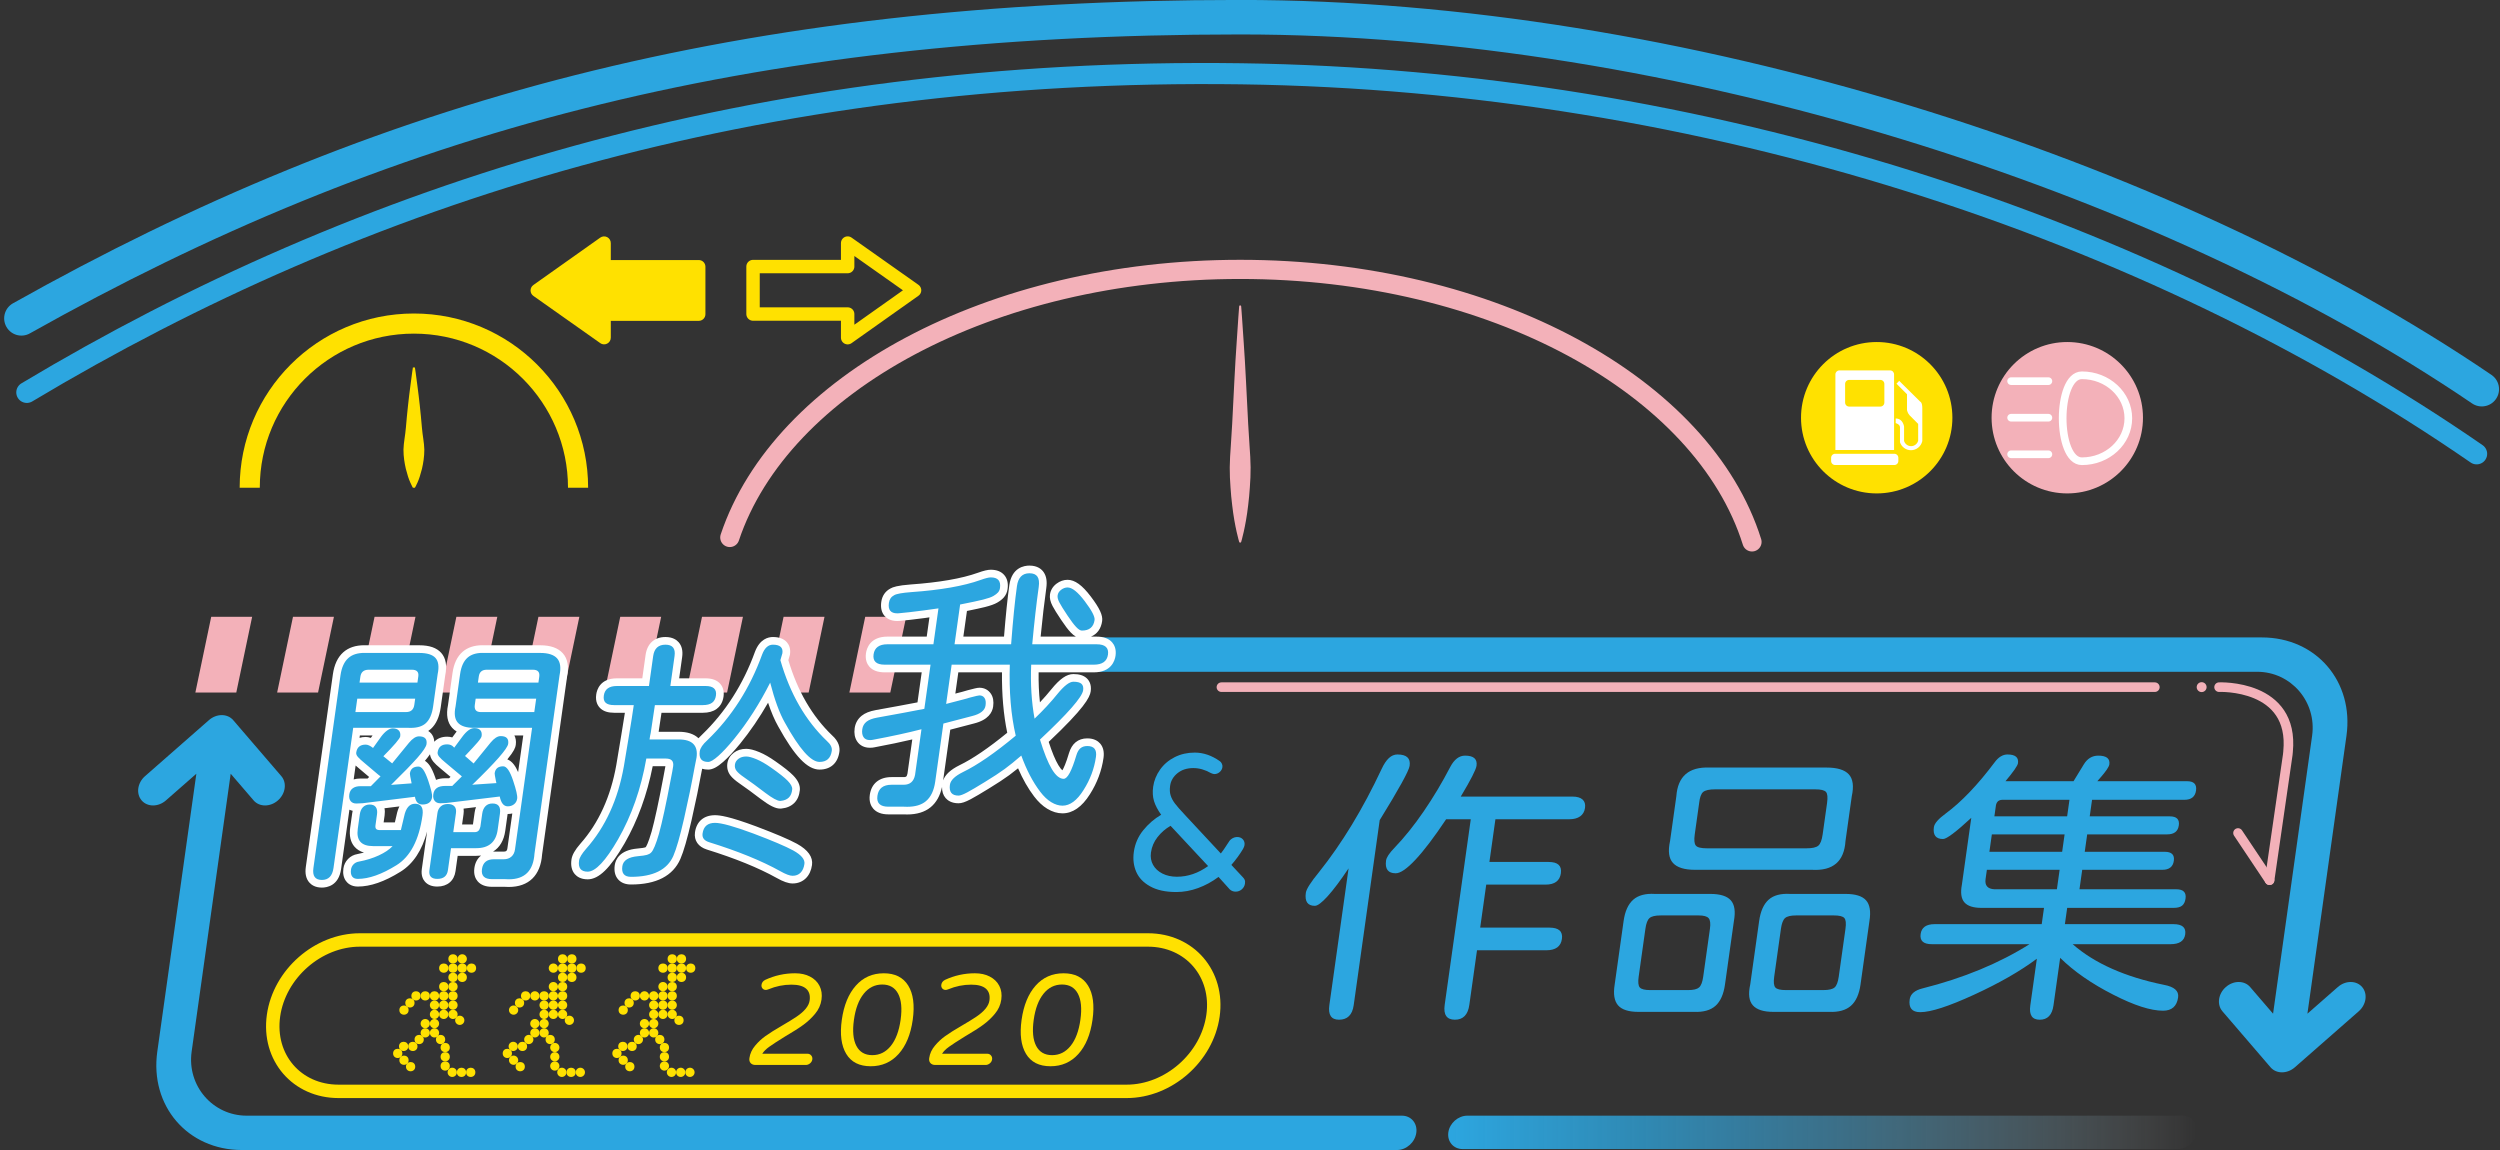 <?xml version="1.0" encoding="utf-8"?>
<!-- Generator: Adobe Illustrator 16.0.0, SVG Export Plug-In . SVG Version: 6.00 Build 0)  -->
<!DOCTYPE svg PUBLIC "-//W3C//DTD SVG 1.1//EN" "http://www.w3.org/Graphics/SVG/1.1/DTD/svg11.dtd">
<svg version="1.1" xmlns:x="http://ns.adobe.com/Extensibility/1.0/" xmlns:i="http://ns.adobe.com/AdobeIllustrator/10.0/" xmlns:graph="http://ns.adobe.com/Graphs/1.0/"
	 xmlns="http://www.w3.org/2000/svg" xmlns:xlink="http://www.w3.org/1999/xlink" xmlns:a="http://ns.adobe.com/AdobeSVGViewerExtensions/3.0/"
	 x="0px" y="0px" width="1304.333px" height="600px" viewBox="0 0 1304.333 600" style="enable-background:new 0 0 1304.333 600;"
	 xml:space="preserve">
<rect x="0" y="0" width="1304.333" height="600" fill="#333333" stroke="none"/>
<style type="text/css">
<![CDATA[
	.st0{fill:none;stroke:#FFE100;stroke-width:7;stroke-linecap:round;stroke-linejoin:round;stroke-miterlimit:10;}
	.st1{fill:none;stroke:#2CA6E0;stroke-width:11;stroke-linecap:round;stroke-linejoin:round;stroke-miterlimit:10;}
	.st2{fill:none;stroke:#2CA6E0;stroke-width:18;stroke-linecap:round;stroke-linejoin:round;stroke-miterlimit:10;}
	.st3{fill:none;stroke:#FFFFFF;stroke-width:4;stroke-linecap:round;stroke-linejoin:round;stroke-miterlimit:10;}
	.st4{fill:#F3B1B9;}
	.st5{fill:none;stroke:#FFE100;stroke-width:7;stroke-miterlimit:10;}
	.st6{fill:url(#SVGID_1_);}
	.st7{fill:#2CA6E0;}
	.st8{fill:#FFE100;}
	.st9{fill:#FFFFFF;}
	.st10{fill:#FFFFFF;stroke:#231815;stroke-miterlimit:10;}
	.st11{fill:none;}
	.st12{fill-rule:evenodd;clip-rule:evenodd;fill:#F3B1B9;}
	
		.st13{fill-rule:evenodd;clip-rule:evenodd;fill:none;stroke:#F3B1B9;stroke-width:5;stroke-linecap:round;stroke-linejoin:round;stroke-miterlimit:10;}
	.st14{fill:none;stroke:#F3B1B9;stroke-width:5;stroke-linecap:round;stroke-linejoin:round;stroke-miterlimit:10;}
	.st15{fill:none;stroke:#F3B1B9;stroke-width:10;stroke-linecap:round;stroke-linejoin:round;stroke-miterlimit:10;}
	.st16{fill:none;stroke:#FFE100;stroke-width:10.5;stroke-miterlimit:10;}
]]>
</style>
<g id="all">
	<g>
		<path class="st5" d="M632.865,529.905c-3.064,21.813-23.231,39.493-45.04,39.493H176.64c-21.81,0-37.007-17.68-33.941-39.493l0,0
			c3.064-21.813,23.23-39.492,45.043-39.492h411.183C620.736,490.413,635.934,508.093,632.865,529.905L632.865,529.905z"/>
		<g>
			<polygon class="st0" points="477.156,151.454 442.252,126.815 442.252,139.073 392.886,139.073 392.886,163.842 442.252,163.842 
				442.252,176.182 			"/>
			<path class="st8" d="M364.56,135.672h-45.885v-8.857c0-1.303-0.728-2.497-1.884-3.095c-1.153-0.592-2.548-0.493-3.612,0.251
				l-34.904,24.728c-0.922,0.656-1.47,1.714-1.47,2.847c0,1.129,0.552,2.19,1.474,2.844l34.904,24.639
				c0.602,0.422,1.303,0.636,2.01,0.636c0.547,0,1.099-0.129,1.602-0.391c1.156-0.599,1.881-1.789,1.881-3.092v-8.775h45.885
				c1.924,0,3.482-1.558,3.482-3.483v-24.769C368.042,137.229,366.483,135.672,364.56,135.672z"/>
		</g>
		<path class="st4" d="M1118.063,217.943c0,21.809-17.68,39.489-39.496,39.489c-21.809,0-39.488-17.681-39.488-39.489
			c0-21.816,17.68-39.497,39.488-39.497C1100.384,178.447,1118.063,196.127,1118.063,217.943z"/>
		<path class="st8" d="M1018.63,217.943c0,21.809-17.68,39.489-39.489,39.489s-39.489-17.681-39.489-39.489
			c0-21.816,17.68-39.497,39.489-39.497S1018.63,196.127,1018.63,217.943z"/>
		<path class="st16" d="M130.29,254.467c0-47.306,38.346-85.652,85.651-85.652c47.313,0,85.652,38.347,85.652,85.652"/>
		<path class="st15" d="M380.759,280.419c26.759-79.985,135.818-139.87,266.283-139.87c131.717,0,241.613,61.041,267.035,142.182"/>
		<g>
			<path class="st9" d="M990.433,240.521c0,1.163-0.938,2.102-2.102,2.102h-30.863c-1.164,0-2.109-0.938-2.109-2.102v-1.667
				c0-1.163,0.945-2.108,2.109-2.108h30.863c1.163,0,2.102,0.945,2.102,2.108V240.521z"/>
			<path class="st9" d="M986.153,193.256h-26.51c-1.136,0-2.054,0.939-2.054,2.096v28.217v8.674v2.523h30.618v-2.523v-8.674v-28.217
				C988.208,194.195,987.29,193.256,986.153,193.256z M962.657,200.311c0-1.163,0.945-2.102,2.109-2.102h16.266
				c1.162,0,2.102,0.938,2.102,2.102v9.714c0,1.164-0.939,2.103-2.102,2.103h-16.266c-1.164,0-2.109-0.938-2.109-2.103V200.311z"/>
			<path class="st9" d="M991.283,230.726c0.789,2.415,3.062,4.163,5.734,4.163c2.864,0,5.259-1.993,5.878-4.674l0.033-0.088
				c0,0,0-14.041,0-17.197c0-3.149-1.108-3.401-1.108-3.401l-10.952-10.823l-1.422,1.483l5.504,5.503v8.319
				c0,0,0.36,1.688,1.395,2.715c1.027,1.034,4.428,4.436,4.428,4.436v8.537l-0.027,0.347c-0.476,1.578-1.938,2.728-3.666,2.728
				c-1.721,0-3.184-1.143-3.66-2.707v-7.456c0,0-0.477-4.278-4.374-4.278v2.429c0,0,2.238,0.551,2.238,2.163
				C991.283,224.528,991.283,230.726,991.283,230.726z"/>
		</g>
		<g>
			<path class="st7" d="M719.838,427.891l-13.569,96.55c-0.71,5.053-3.26,7.579-7.646,7.579c-4.083,0-5.768-2.526-5.058-7.579
				l10.033-71.389c-4.263,6.366-7.904,11.216-10.923,14.55c-3.021,3.335-5.245,5.002-6.673,5.002c-3.775,0-5.344-2.273-4.704-6.82
				c0.27-1.918,2.558-5.506,6.87-10.762c12.012-15.056,22.9-32.99,32.663-53.808c1.17-2.523,2.432-4.419,3.783-5.683
				c1.349-1.264,2.843-1.896,4.476-1.896c4.795,0,6.917,1.971,6.363,5.911C735.085,402.176,729.878,411.623,719.838,427.891z
				 M780.207,427.437l-3.131,22.28h30.918c4.795,0,6.917,1.97,6.363,5.911c-0.554,3.94-3.229,5.911-8.024,5.911h-30.918
				l-3.153,22.433h36.122c4.898,0,7.07,1.971,6.516,5.911c-0.554,3.94-3.278,5.912-8.177,5.912h-36.122l-4.005,28.494
				c-0.724,5.153-3.229,7.73-7.515,7.73c-4.285,0-6.066-2.577-5.342-7.73l13.611-96.853h-12.857
				c-6.204,9.298-11.529,16.319-15.971,21.068c-4.443,4.75-7.889,7.123-10.338,7.123c-3.979,0-5.657-2.222-5.032-6.669
				c0.227-1.615,1.654-3.789,4.284-6.517c5.255-5.458,10.389-11.847,15.397-19.175c5.009-7.325,9.612-15.028,13.81-23.114
				c2.085-3.94,4.657-5.911,7.719-5.911c4.489,0,6.486,1.77,5.989,5.305c-0.284,2.022-3.026,7.378-8.227,16.066h58.315
				c2.346,0,4.085,0.507,5.221,1.516c1.132,1.012,1.564,2.478,1.295,4.396c-0.27,1.921-1.114,3.387-2.531,4.396
				c-1.419,1.011-3.301,1.516-5.646,1.516H780.207z"/>
			<path class="st7" d="M844.198,524.518c-1.977-2.274-2.565-5.889-1.768-10.838l4.665-33.193c0.71-5.052,2.376-8.739,4.999-11.065
				c2.623-2.323,6.411-3.334,11.369-3.031h28.93c5.1,0,8.644,1.112,10.627,3.335c1.984,2.224,2.524,5.812,1.626,10.762
				l-4.665,33.193c-0.71,5.052-2.353,8.739-4.922,11.064c-2.573,2.323-6.345,3.384-11.314,3.183h-28.929
				C849.713,527.927,846.175,526.791,844.198,524.518z M886.452,515.194c1.046-0.908,1.769-2.777,2.166-5.607l3.515-25.009
				c0.384-2.729,0.156-4.57-0.677-5.532c-0.837-0.959-2.58-1.439-5.231-1.439h-19.745c-2.858,0-4.809,0.454-5.854,1.363
				c-1.047,0.91-1.769,2.78-2.166,5.608l-3.515,25.009c-0.397,2.83-0.201,4.699,0.59,5.607c0.79,0.91,2.613,1.365,5.471,1.365
				h19.746C883.505,516.56,885.406,516.104,886.452,515.194z M872.851,450.247c-2.169-2.373-2.678-6.188-1.53-11.443l3.28-23.342
				c0.748-10.406,6.502-15.408,17.263-15.006h61.07c5.61,0,9.5,1.189,11.667,3.563c2.166,2.375,2.676,6.19,1.529,11.443
				l-3.28,23.342c-0.675,10.609-6.479,15.611-17.414,15.006h-61.07C878.854,453.81,875.016,452.623,872.851,450.247z
				 M948.657,441.229c1.097-0.91,1.859-2.88,2.285-5.912l2.301-16.369c0.411-2.93,0.223-4.851-0.568-5.76s-2.666-1.364-5.624-1.364
				h-52.193c-3.062,0-5.142,0.455-6.237,1.364c-1.1,0.909-1.803,2.83-2.111,5.76l-2.301,16.369
				c-0.412,2.933-0.226,4.876,0.558,5.836c0.783,0.962,2.706,1.439,5.768,1.439h52.04
				C945.531,442.593,947.56,442.139,948.657,441.229z M914.529,524.518c-2.028-2.274-2.489-5.889-1.385-10.838l4.665-33.193
				c0.71-5.052,2.35-8.739,4.922-11.065c2.57-2.323,6.335-3.334,11.293-3.031h28.928c5.102,0,8.646,1.112,10.629,3.335
				c1.982,2.224,2.574,5.812,1.778,10.762l-4.665,33.193c-0.71,5.052-2.376,8.739-4.998,11.064
				c-2.623,2.323-6.421,3.384-11.392,3.183h-29.081C920.12,527.927,916.556,526.791,914.529,524.518z M957.166,515.194
				c1.046-0.908,1.768-2.777,2.165-5.607l3.515-25.009c0.397-2.828,0.201-4.698-0.589-5.608c-0.791-0.909-2.617-1.363-5.473-1.363
				h-19.591c-2.858,0-4.809,0.454-5.855,1.363c-1.046,0.91-1.768,2.78-2.165,5.608l-3.515,25.009
				c-0.397,2.83-0.201,4.699,0.589,5.607c0.791,0.91,2.613,1.365,5.473,1.365h19.59C954.165,516.56,956.119,516.104,957.166,515.194
				z"/>
			<path class="st7" d="M1136.396,520.349c-0.653,4.646-3.275,6.972-7.867,6.972c-6.429,0-15.068-2.78-25.921-8.336
				c-11.334-5.76-20.584-12.175-27.752-19.249l-3.494,24.857c-0.695,4.949-3.086,7.427-7.166,7.427
				c-3.979,0-5.621-2.478-4.926-7.427l3.43-24.403c-8.664,6.468-19.597,12.731-32.795,18.795
				c-13.199,6.063-22.553,9.095-28.063,9.095c-4.285,0-6.116-2.225-5.492-6.669c0.398-2.831,2.658-4.749,6.779-5.76
				c21.263-5.354,39.841-13.035,55.737-23.039h-50.969c-4.389,0-6.333-1.768-5.836-5.305c0.483-3.434,2.917-5.153,7.306-5.153
				h55.867l1.192-8.488h-32.602c-4.286,0-7.265-0.959-8.932-2.88c-1.67-1.918-2.104-5.002-1.304-9.246l4.899-34.861
				c-7.976,7.378-12.881,11.065-14.718,11.065c-3.775,0-5.372-2.07-4.79-6.215c0.27-1.918,2.338-4.293,6.206-7.124
				c8.198-6.063,16.691-14.952,25.483-26.677c2.014-2.728,4.249-4.092,6.698-4.092c4.08,0,5.908,1.516,5.482,4.547
				c-0.185,1.315-2.361,4.448-6.524,9.397h35.51l5.368-8.791c1.854-3.031,4.362-4.547,7.526-4.547c4.285,0,6.216,1.516,5.79,4.547
				c-0.185,1.315-1.796,3.69-4.828,7.124l-1.459,1.667h46.837c3.57,0,5.129,1.618,4.675,4.851c-0.455,3.235-2.468,4.851-6.038,4.851
				h-48.214l-1.215,8.64h41.785c3.57,0,5.138,1.567,4.697,4.698c-0.44,3.133-2.447,4.698-6.018,4.698h-41.785l-1.278,9.095h41.785
				c3.57,0,5.138,1.567,4.697,4.698c-0.44,3.134-2.447,4.699-6.018,4.699h-41.785l-1.428,10.155h50.51
				c3.673,0,5.283,1.617,4.829,4.85c-0.242,1.72-0.852,2.955-1.823,3.714c-0.975,0.758-2.433,1.137-4.369,1.137h-55.561
				l-1.192,8.488h56.632c4.592,0,6.639,1.769,6.142,5.305c-0.482,3.437-3.02,5.153-7.611,5.153h-51.122
				c11.451,10.004,27.344,17.078,47.681,21.22C1134.415,514.843,1136.865,517.014,1136.396,520.349z M1073.147,463.965l1.428-10.155
				h-37.958l-0.682,4.85c-0.469,3.335,1.066,5.104,4.61,5.306H1073.147z M1075.896,444.412l1.278-9.095h-37.958l-1.278,9.095
				H1075.896z M1041.346,420.161l-0.81,5.76h37.958l1.215-8.64h-34.897C1042.872,417.281,1041.715,418.242,1041.346,420.161z"/>
		</g>
		<g>
			<path class="st7" d="M599.958,462.373c-3.408-1.886-5.795-4.396-7.156-7.528c-1.362-3.133-1.779-6.584-1.249-10.357
				c0.597-4.243,2.232-8.016,4.907-11.317c2.674-3.3,5.792-5.995,9.35-8.084c-1.817-2.559-3.063-4.951-3.735-7.174
				c-0.675-2.223-0.817-4.714-0.429-7.478c0.445-3.166,1.643-6.129,3.597-8.893c1.951-2.761,4.502-4.934,7.649-6.517
				c3.146-1.582,6.625-2.375,10.436-2.375c4.49,0,8.839,1.483,13.049,4.446c0.438,0.27,0.802,0.707,1.092,1.313
				c0.287,0.606,0.391,1.212,0.306,1.818c-0.143,1.011-0.62,1.87-1.434,2.577c-0.814,0.707-1.731,1.062-2.752,1.062
				c-0.408,0-0.997-0.168-1.766-0.506c-3.087-1.751-6.161-2.627-9.223-2.627c-3.333,0-6.095,0.894-8.284,2.678
				c-2.189,1.785-3.464,3.958-3.823,6.518c-0.284,2.021-0.187,3.738,0.296,5.153c0.422,1.348,1.149,2.713,2.18,4.093
				c1.03,1.381,2.877,3.486,5.54,6.314l18.441,19.806c0.735-0.874,2.103-2.862,4.104-5.962c0.453-0.809,1.086-1.448,1.902-1.92
				c0.813-0.471,1.663-0.707,2.548-0.707c1.225,0,2.204,0.404,2.942,1.212c0.735,0.809,1.02,1.819,0.849,3.032
				c-0.075,0.539-0.34,1.212-0.793,2.021c-1.691,2.83-3.712,5.593-6.063,8.286l5.942,6.366c0.536,0.539,0.889,1.045,1.063,1.516
				c0.172,0.472,0.206,1.078,0.102,1.818c-0.17,1.213-0.721,2.224-1.65,3.032c-0.93,0.808-2.008,1.211-3.232,1.211
				c-1.224,0-2.256-0.403-3.094-1.211l-5.826-6.468c-3.345,2.493-6.897,4.43-10.664,5.81c-3.765,1.38-7.553,2.071-11.362,2.071
				C608.068,465.403,603.483,464.394,599.958,462.373z M630.313,451.864l-19.597-21.019c-2.668,1.551-4.934,3.521-6.801,5.912
				c-1.866,2.392-3.009,5.069-3.425,8.033c-0.332,2.358,0.031,4.496,1.088,6.416s2.681,3.436,4.871,4.548
				c2.19,1.11,4.715,1.667,7.571,1.667C619.735,457.422,625.165,455.569,630.313,451.864z"/>
		</g>
		<g>
			<g>
				<polygon class="st4" points="123.279,361.315 101.929,361.315 110.194,321.819 131.548,321.819 				"/>
				<polygon class="st4" points="165.946,361.315 144.596,361.315 152.86,321.819 174.214,321.819 				"/>
				<polygon class="st4" points="208.503,361.315 187.153,361.315 195.418,321.819 216.771,321.819 				"/>
				<polygon class="st4" points="251.187,361.315 229.839,361.315 238.104,321.819 259.458,321.819 				"/>
				<polygon class="st4" points="293.999,361.315 272.648,361.315 280.913,321.819 302.267,321.819 				"/>
			</g>
			<g>
				<polygon class="st4" points="336.682,361.315 315.328,361.315 323.597,321.819 344.946,321.819 				"/>
				<polygon class="st4" points="379.349,361.315 357.995,361.315 366.263,321.819 387.613,321.819 				"/>
				<polygon class="st4" points="421.905,361.315 400.552,361.315 408.82,321.819 430.171,321.819 				"/>
			</g>
			<g>
				<polygon class="st4" points="464.497,361.315 443.149,361.315 451.415,321.819 472.769,321.819 				"/>
			</g>
		</g>
		<line class="st11" x1="1129.152" y1="326.84" x2="1129.914" y2="327.166"/>
		<g>
			<path class="st7" d="M73.896,417.607c3.007,3.496,8.68,3.496,12.67,0l15.877-13.925L82.065,548.671
				C78.089,576.973,97.875,600,126.181,600h602.707c4.851,0,9.348-4.014,10.041-8.959c0.701-4.952-2.674-8.963-7.523-8.963H128.698
				v0.004c-17.738,0-31.204-15.674-28.715-33.411l20.377-144.988l11.967,13.925c3.01,3.496,8.684,3.496,12.67-0.007
				c3.992-3.496,4.789-9.17,1.782-12.666l-25.108-29.218c-3.011-3.496-8.684-3.496-12.674,0l-33.319,29.218
				C71.685,408.431,70.889,414.104,73.896,417.607z"/>
			<linearGradient id="SVGID_1_" gradientUnits="userSpaceOnUse" x1="755.558" y1="590.793" x2="1146.172" y2="590.793">
				<stop  offset="0" style="stop-color:#2CA6E0"/>
				<stop  offset="0.257" style="stop-color:#2EA7E0;stop-opacity:0.743"/>
				<stop  offset="0.402" style="stop-color:#37AAE2;stop-opacity:0.598"/>
				<stop  offset="0.519" style="stop-color:#44B0E4;stop-opacity:0.481"/>
				<stop  offset="0.622" style="stop-color:#58B9E6;stop-opacity:0.379"/>
				<stop  offset="0.714" style="stop-color:#72C3EA;stop-opacity:0.286"/>
				<stop  offset="0.8" style="stop-color:#91D1EF;stop-opacity:0.2"/>
				<stop  offset="0.88" style="stop-color:#B7E0F4;stop-opacity:0.12"/>
				<stop  offset="0.954" style="stop-color:#E1F2FB;stop-opacity:0.046"/>
				<stop  offset="1" style="stop-color:#FFFFFF;stop-opacity:0"/>
				<a:midPointStop  offset="0" style="stop-color:#2CA6E0"/>
				<a:midPointStop  offset="0.81" style="stop-color:#2CA6E0"/>
				<a:midPointStop  offset="1" style="stop-color:#FFFFFF;stop-opacity:0"/>
			</linearGradient>
			<path class="st6" d="M1146.084,590.793c-0.673,4.813-5.122,8.714-9.938,8.714H763.133c-4.816,0-8.163-3.901-7.489-8.714l0,0
				c0.673-4.813,5.121-8.715,9.938-8.715h373.014C1143.411,582.078,1146.765,585.979,1146.084,590.793L1146.084,590.793z"/>
		</g>
		<g>
			<g>
				<path class="st8" d="M391.64,554.65c-0.584-0.65-0.809-1.518-0.652-2.596c0.334-2.381,1.34-4.554,3.027-6.533
					c1.523-1.841,3.299-3.494,5.319-4.949c2.021-1.459,5-3.337,8.952-5.626c2.864-1.66,5.272-3.143,7.225-4.445
					c4.211-2.83,6.51-5.66,6.904-8.49c0.381-2.693-0.225-4.748-1.816-6.163s-4.156-2.122-7.693-2.122
					c-4.082,0-8.074,0.81-11.973,2.425c-0.578,0.225-1.027,0.337-1.34,0.337c-0.729,0-1.32-0.259-1.762-0.775
					c-0.449-0.514-0.626-1.153-0.518-1.919c0.156-1.122,0.803-1.976,1.926-2.561c4.945-2.289,10.143-3.436,15.584-3.436
					c2.994,0,5.564,0.564,7.722,1.684c2.286,1.17,3.966,2.796,5.026,4.885c1.068,2.088,1.416,4.479,1.035,7.177
					c-0.381,2.737-1.504,5.207-3.354,7.408c-1.748,2.112-3.748,3.999-5.999,5.659c-2.252,1.66-5.524,3.748-9.824,6.266
					c-3.775,2.333-6.482,4.099-8.122,5.285c-1.646,1.19-2.843,2.392-3.604,3.605h23.537c0.815,0,1.482,0.293,1.986,0.874
					c0.503,0.585,0.707,1.282,0.592,2.089c-0.116,0.81-0.504,1.493-1.178,2.055c-0.666,0.564-1.408,0.843-2.225,0.843h-26.258
					C393.069,555.626,392.231,555.3,391.64,554.65z"/>
				<path class="st8" d="M441.497,549.834c-2.592-4.313-3.354-10.241-2.293-17.785c1.055-7.545,3.49-13.473,7.293-17.782
					c3.803-4.313,8.674-6.47,14.619-6.47c5.85,0,10.095,2.133,12.734,6.401c2.646,4.266,3.428,10.214,2.36,17.851
					c-1.075,7.636-3.538,13.584-7.374,17.854c-3.844,4.265-8.688,6.397-14.537,6.397C448.354,556.3,444.089,554.144,441.497,549.834
					z M464.769,545.691c2.585-3.211,4.285-7.759,5.115-13.643c0.816-5.837,0.389-10.364-1.292-13.575
					c-1.681-3.207-4.448-4.816-8.3-4.816c-3.856,0-7.074,1.609-9.659,4.816c-2.585,3.211-4.286,7.738-5.103,13.575
					c-0.83,5.884-0.4,10.432,1.279,13.643c1.681,3.207,4.449,4.816,8.299,4.816C458.966,550.508,462.184,548.898,464.769,545.691z"
					/>
				<path class="st8" d="M485.442,554.65c-0.586-0.65-0.811-1.518-0.653-2.596c0.333-2.381,1.34-4.554,3.026-6.533
					c1.524-1.841,3.3-3.494,5.32-4.949c2.021-1.459,5-3.337,8.952-5.626c2.864-1.66,5.272-3.143,7.225-4.445
					c4.211-2.83,6.511-5.66,6.905-8.49c0.381-2.693-0.225-4.748-1.816-6.163s-4.156-2.122-7.694-2.122
					c-4.081,0-8.075,0.81-11.973,2.425c-0.578,0.225-1.027,0.337-1.341,0.337c-0.727,0-1.318-0.259-1.762-0.775
					c-0.448-0.514-0.625-1.153-0.517-1.919c0.157-1.122,0.803-1.976,1.925-2.561c4.945-2.289,10.143-3.436,15.586-3.436
					c2.992,0,5.564,0.564,7.721,1.684c2.285,1.17,3.966,2.796,5.027,4.885c1.067,2.088,1.414,4.479,1.033,7.177
					c-0.381,2.737-1.503,5.207-3.354,7.408c-1.748,2.112-3.748,3.999-6,5.659s-5.523,3.748-9.822,6.266
					c-3.775,2.333-6.483,4.099-8.123,5.285c-1.646,1.19-2.844,2.392-3.605,3.605h23.537c0.816,0,1.483,0.293,1.986,0.874
					c0.504,0.585,0.707,1.282,0.592,2.089c-0.115,0.81-0.503,1.493-1.177,2.055c-0.667,0.564-1.407,0.843-2.224,0.843h-26.259
					C486.87,555.626,486.034,555.3,485.442,554.65z"/>
				<path class="st8" d="M535.298,549.834c-2.592-4.313-3.359-10.241-2.299-17.785c1.062-7.545,3.49-13.473,7.293-17.782
					c3.809-4.313,8.68-6.47,14.619-6.47c5.85,0,10.102,2.133,12.74,6.401c2.641,4.266,3.43,10.214,2.354,17.851
					c-1.075,7.636-3.53,13.584-7.374,17.854c-3.837,4.265-8.688,6.397-14.537,6.397C542.155,556.3,537.89,554.144,535.298,549.834z
					 M558.563,545.691c2.585-3.211,4.293-7.759,5.115-13.643c0.824-5.837,0.395-10.364-1.285-13.575
					c-1.688-3.207-4.449-4.816-8.307-4.816c-3.85,0-7.074,1.609-9.652,4.816c-2.585,3.211-4.285,7.738-5.109,13.575
					c-0.822,5.884-0.4,10.432,1.279,13.643c1.68,3.207,4.449,4.816,8.307,4.816C552.761,550.508,555.979,548.898,558.563,545.691z"
					/>
			</g>
			<g>
				<g>
					<path class="st8" d="M238.755,500.273c0,1.333,1.081,2.411,2.411,2.411c1.333,0,2.415-1.078,2.415-2.411
						c0-1.334-1.082-2.415-2.415-2.415C239.836,497.858,238.755,498.939,238.755,500.273z"/>
					<circle class="st8" cx="236.341" cy="500.273" r="2.414"/>
					<circle class="st8" cx="241.168" cy="509.926" r="2.413"/>
					<circle class="st8" cx="236.341" cy="509.926" r="2.414"/>
					<circle class="st8" cx="236.341" cy="514.753" r="2.414"/>
					<circle class="st8" cx="231.516" cy="514.753" r="2.412"/>
					<circle class="st8" cx="236.341" cy="519.579" r="2.414"/>
					<circle class="st8" cx="231.516" cy="519.579" r="2.412"/>
					<circle class="st8" cx="226.689" cy="519.579" r="2.415"/>
					<path class="st8" d="M233.928,524.402c0,1.333,1.081,2.415,2.415,2.415s2.412-1.082,2.412-2.415
						c0-1.33-1.078-2.412-2.412-2.412S233.928,523.072,233.928,524.402z"/>
					<path class="st8" d="M229.104,524.402c0,1.333,1.078,2.415,2.412,2.415c1.33,0,2.411-1.082,2.411-2.415
						c0-1.33-1.081-2.412-2.411-2.412C230.183,521.99,229.104,523.072,229.104,524.402z"/>
					<path class="st8" d="M224.274,524.402c0,1.333,1.082,2.415,2.416,2.415c1.332,0,2.414-1.082,2.414-2.415
						c0-1.33-1.082-2.412-2.414-2.412C225.356,521.99,224.274,523.072,224.274,524.402z"/>
					<path class="st8" d="M233.928,529.229c0,1.334,1.081,2.415,2.415,2.415s2.412-1.081,2.412-2.415
						c0-1.33-1.078-2.411-2.412-2.411S233.928,527.898,233.928,529.229z"/>
					<circle class="st8" cx="232.271" cy="546.518" r="2.411"/>
					<circle class="st8" cx="232.271" cy="551.344" r="2.411"/>
					<circle class="st8" cx="232.271" cy="556.171" r="2.411"/>
					<path class="st8" d="M235.944,561.885c1.334,0,2.416-1.078,2.416-2.411c0-1.334-1.082-2.415-2.416-2.415
						c-1.33,0-2.411,1.081-2.411,2.415C233.533,560.807,234.614,561.885,235.944,561.885z"/>
					<circle class="st8" cx="240.771" cy="559.472" r="2.413"/>
					<circle class="st8" cx="245.598" cy="559.472" r="2.413"/>
					<path class="st8" d="M237.458,532.327c0,1.333,1.082,2.415,2.416,2.415c1.332,0,2.41-1.082,2.41-2.415s-1.078-2.411-2.41-2.411
						C238.54,529.916,237.458,530.994,237.458,532.327z"/>
					<path class="st8" d="M229.104,529.229c0,1.334,1.078,2.415,2.412,2.415c1.33,0,2.411-1.081,2.411-2.415
						c0-1.33-1.081-2.411-2.411-2.411C230.183,526.817,229.104,527.898,229.104,529.229z"/>
					<path class="st8" d="M224.274,529.229c0,1.334,1.082,2.415,2.416,2.415c1.332,0,2.414-1.081,2.414-2.415
						c0-1.33-1.082-2.411-2.414-2.411C225.356,526.817,224.274,527.898,224.274,529.229z"/>
					<path class="st8" d="M224.274,534.055c0,1.334,1.082,2.415,2.416,2.415c1.332,0,2.414-1.081,2.414-2.415
						c0-1.329-1.082-2.411-2.414-2.411C225.356,531.644,224.274,532.726,224.274,534.055z"/>
					<path class="st8" d="M219.452,534.055c0,1.334,1.078,2.415,2.411,2.415s2.411-1.081,2.411-2.415
						c0-1.329-1.078-2.411-2.411-2.411S219.452,532.726,219.452,534.055z"/>
					<path class="st8" d="M224.274,538.882c0,1.333,1.082,2.415,2.416,2.415c1.332,0,2.414-1.082,2.414-2.415
						c0-1.33-1.082-2.412-2.414-2.412C225.356,536.47,224.274,537.552,224.274,538.882z"/>
					<circle class="st8" cx="229.858" cy="542.341" r="2.414"/>
					<circle class="st8" cx="218.693" cy="542.341" r="2.411"/>
					<path class="st8" d="M219.452,538.882c0,1.333,1.078,2.415,2.411,2.415s2.411-1.082,2.411-2.415
						c0-1.33-1.078-2.412-2.411-2.412S219.452,537.552,219.452,538.882z"/>
					<circle class="st8" cx="215.404" cy="545.942" r="2.415"/>
					<circle class="st8" cx="210.578" cy="545.942" r="2.412"/>
					<circle class="st8" cx="207.504" cy="549.593" r="2.414"/>
					<circle class="st8" cx="210.77" cy="553.146" r="2.413"/>
					<circle class="st8" cx="214.227" cy="556.508" r="2.415"/>
					<circle class="st8" cx="221.863" cy="519.579" r="2.411"/>
					<circle class="st8" cx="217.037" cy="519.579" r="2.415"/>
					<circle class="st8" cx="213.867" cy="523.253" r="2.415"/>
					<circle class="st8" cx="210.77" cy="526.997" r="2.413"/>
					<circle class="st8" cx="245.994" cy="505.1" r="2.413"/>
					<circle class="st8" cx="241.168" cy="505.1" r="2.413"/>
					<circle class="st8" cx="236.341" cy="505.1" r="2.414"/>
					<circle class="st8" cx="231.516" cy="505.1" r="2.412"/>
				</g>
				<g>
					<circle class="st8" cx="298.355" cy="500.273" r="2.415"/>
					<circle class="st8" cx="293.529" cy="500.273" r="2.411"/>
					<circle class="st8" cx="298.355" cy="509.926" r="2.415"/>
					<circle class="st8" cx="293.529" cy="509.926" r="2.411"/>
					<circle class="st8" cx="293.529" cy="514.753" r="2.411"/>
					<path class="st8" d="M286.294,514.753c0,1.333,1.075,2.411,2.408,2.411c1.334,0,2.416-1.078,2.416-2.411
						c0-1.334-1.082-2.415-2.416-2.415C287.369,512.338,286.294,513.419,286.294,514.753z"/>
					<circle class="st8" cx="293.529" cy="519.579" r="2.411"/>
					<path class="st8" d="M286.294,519.579c0,1.33,1.075,2.411,2.408,2.411c1.334,0,2.416-1.081,2.416-2.411
						c0-1.333-1.082-2.415-2.416-2.415C287.369,517.164,286.294,518.246,286.294,519.579z"/>
					<circle class="st8" cx="283.879" cy="519.579" r="2.415"/>
					<path class="st8" d="M291.118,524.402c0,1.333,1.081,2.415,2.414,2.415c1.334,0,2.408-1.082,2.408-2.415
						c0-1.33-1.074-2.412-2.408-2.412C292.199,521.99,291.118,523.072,291.118,524.402z"/>
					<path class="st8" d="M286.294,524.402c0,1.333,1.075,2.415,2.408,2.415c1.334,0,2.416-1.082,2.416-2.415
						c0-1.33-1.082-2.412-2.416-2.412C287.369,521.99,286.294,523.072,286.294,524.402z"/>
					<path class="st8" d="M281.465,524.402c0,1.333,1.081,2.415,2.415,2.415c1.333,0,2.414-1.082,2.414-2.415
						c0-1.33-1.081-2.412-2.414-2.412C282.546,521.99,281.465,523.072,281.465,524.402z"/>
					<path class="st8" d="M291.118,529.229c0,1.334,1.081,2.415,2.414,2.415c1.334,0,2.408-1.081,2.408-2.415
						c0-1.33-1.074-2.411-2.408-2.411C292.199,526.817,291.118,527.898,291.118,529.229z"/>
					<path class="st8" d="M287.05,546.518c0,1.333,1.082,2.415,2.408,2.415c1.333,0,2.414-1.082,2.414-2.415
						s-1.081-2.411-2.414-2.411C288.132,544.106,287.05,545.185,287.05,546.518z"/>
					<path class="st8" d="M287.05,551.344c0,1.334,1.082,2.412,2.408,2.412c1.333,0,2.414-1.078,2.414-2.412
						c0-1.333-1.081-2.411-2.414-2.411C288.132,548.933,287.05,550.011,287.05,551.344z"/>
					<path class="st8" d="M287.05,556.171c0,1.333,1.082,2.411,2.408,2.411c1.333,0,2.414-1.078,2.414-2.411
						c0-1.334-1.081-2.415-2.414-2.415C288.132,553.756,287.05,554.837,287.05,556.171z"/>
					<path class="st8" d="M293.132,561.885c1.332,0,2.414-1.078,2.414-2.411c0-1.334-1.082-2.415-2.414-2.415
						c-1.327,0-2.408,1.081-2.408,2.415C290.724,560.807,291.805,561.885,293.132,561.885z"/>
					<circle class="st8" cx="297.961" cy="559.472" r="2.413"/>
					<path class="st8" d="M302.784,561.885c1.334,0,2.415-1.078,2.415-2.411c0-1.334-1.081-2.415-2.415-2.415
						c-1.326,0-2.408,1.081-2.408,2.415C300.376,560.807,301.458,561.885,302.784,561.885z"/>
					<path class="st8" d="M294.648,532.327c0,1.333,1.081,2.415,2.415,2.415c1.333,0,2.408-1.082,2.408-2.415
						s-1.075-2.411-2.408-2.411C295.729,529.916,294.648,530.994,294.648,532.327z"/>
					<path class="st8" d="M286.294,529.229c0,1.334,1.075,2.415,2.408,2.415c1.334,0,2.416-1.081,2.416-2.415
						c0-1.33-1.082-2.411-2.416-2.411C287.369,526.817,286.294,527.898,286.294,529.229z"/>
					<path class="st8" d="M281.465,529.229c0,1.334,1.081,2.415,2.415,2.415c1.333,0,2.414-1.081,2.414-2.415
						c0-1.33-1.081-2.411-2.414-2.411C282.546,526.817,281.465,527.898,281.465,529.229z"/>
					<path class="st8" d="M281.465,534.055c0,1.334,1.081,2.415,2.415,2.415c1.333,0,2.414-1.081,2.414-2.415
						c0-1.329-1.081-2.411-2.414-2.411C282.546,531.644,281.465,532.726,281.465,534.055z"/>
					<path class="st8" d="M276.642,534.055c0,1.334,1.074,2.415,2.408,2.415c1.333,0,2.415-1.081,2.415-2.415
						c0-1.329-1.082-2.411-2.415-2.411C277.716,531.644,276.642,532.726,276.642,534.055z"/>
					<path class="st8" d="M281.465,538.882c0,1.333,1.081,2.415,2.415,2.415c1.333,0,2.414-1.082,2.414-2.415
						c0-1.33-1.081-2.412-2.414-2.412C282.546,536.47,281.465,537.552,281.465,538.882z"/>
					<circle class="st8" cx="287.046" cy="542.341" r="2.412"/>
					<path class="st8" d="M273.472,542.341c0,1.333,1.082,2.411,2.408,2.411c1.333,0,2.414-1.078,2.414-2.411
						s-1.081-2.415-2.414-2.415C274.554,539.926,273.472,541.008,273.472,542.341z"/>
					<path class="st8" d="M276.642,538.882c0,1.333,1.074,2.415,2.408,2.415c1.333,0,2.415-1.082,2.415-2.415
						c0-1.33-1.082-2.412-2.415-2.412C277.716,536.47,276.642,537.552,276.642,538.882z"/>
					<circle class="st8" cx="272.594" cy="545.942" r="2.415"/>
					<path class="st8" d="M265.356,545.942c0,1.334,1.074,2.412,2.408,2.412c1.333,0,2.414-1.078,2.414-2.412
						c0-1.333-1.081-2.415-2.414-2.415C266.431,543.527,265.356,544.609,265.356,545.942z"/>
					<circle class="st8" cx="264.693" cy="549.593" r="2.412"/>
					<path class="st8" d="M265.546,553.146c0,1.33,1.082,2.412,2.416,2.412c1.333,0,2.408-1.082,2.408-2.412
						c0-1.333-1.075-2.415-2.408-2.415C266.628,550.731,265.546,551.813,265.546,553.146z"/>
					<circle class="st8" cx="271.417" cy="556.508" r="2.415"/>
					<path class="st8" d="M276.642,519.579c0,1.33,1.074,2.411,2.408,2.411c1.333,0,2.415-1.081,2.415-2.411
						c0-1.333-1.082-2.415-2.415-2.415C277.716,517.164,276.642,518.246,276.642,519.579z"/>
					<circle class="st8" cx="274.227" cy="519.579" r="2.415"/>
					<circle class="st8" cx="271.057" cy="523.253" r="2.415"/>
					<path class="st8" d="M265.546,526.997c0,1.334,1.082,2.412,2.416,2.412c1.333,0,2.408-1.078,2.408-2.412
						c0-1.333-1.075-2.411-2.408-2.411C266.628,524.586,265.546,525.664,265.546,526.997z"/>
					<circle class="st8" cx="303.182" cy="505.1" r="2.412"/>
					<circle class="st8" cx="298.355" cy="505.1" r="2.415"/>
					<circle class="st8" cx="293.529" cy="505.1" r="2.411"/>
					<path class="st8" d="M286.294,505.1c0,1.333,1.075,2.412,2.408,2.412c1.334,0,2.416-1.079,2.416-2.412
						s-1.082-2.415-2.416-2.415C287.369,502.685,286.294,503.767,286.294,505.1z"/>
				</g>
				<g>
					<circle class="st8" cx="355.545" cy="500.273" r="2.415"/>
					<circle class="st8" cx="350.719" cy="500.273" r="2.411"/>
					<circle class="st8" cx="355.545" cy="509.926" r="2.415"/>
					<circle class="st8" cx="350.719" cy="509.926" r="2.411"/>
					<circle class="st8" cx="350.719" cy="514.753" r="2.411"/>
					<path class="st8" d="M343.481,514.753c0,1.333,1.078,2.411,2.411,2.411s2.415-1.078,2.415-2.411
						c0-1.334-1.082-2.415-2.415-2.415S343.481,513.419,343.481,514.753z"/>
					<circle class="st8" cx="350.719" cy="519.579" r="2.411"/>
					<path class="st8" d="M343.481,519.579c0,1.33,1.078,2.411,2.411,2.411s2.415-1.081,2.415-2.411
						c0-1.333-1.082-2.415-2.415-2.415S343.481,518.246,343.481,519.579z"/>
					<path class="st8" d="M338.654,519.579c0,1.33,1.082,2.411,2.415,2.411c1.33,0,2.412-1.081,2.412-2.411
						c0-1.333-1.082-2.415-2.412-2.415C339.736,517.164,338.654,518.246,338.654,519.579z"/>
					<path class="st8" d="M348.308,524.402c0,1.333,1.082,2.415,2.411,2.415c1.333,0,2.411-1.082,2.411-2.415
						c0-1.33-1.078-2.412-2.411-2.412C349.39,521.99,348.308,523.072,348.308,524.402z"/>
					<path class="st8" d="M343.481,524.402c0,1.333,1.078,2.415,2.411,2.415s2.415-1.082,2.415-2.415
						c0-1.33-1.082-2.412-2.415-2.412S343.481,523.072,343.481,524.402z"/>
					<path class="st8" d="M338.654,524.402c0,1.333,1.082,2.415,2.415,2.415c1.33,0,2.412-1.082,2.412-2.415
						c0-1.33-1.082-2.412-2.412-2.412C339.736,521.99,338.654,523.072,338.654,524.402z"/>
					<path class="st8" d="M348.308,529.229c0,1.334,1.082,2.415,2.411,2.415c1.333,0,2.411-1.081,2.411-2.415
						c0-1.33-1.078-2.411-2.411-2.411C349.39,526.817,348.308,527.898,348.308,529.229z"/>
					<circle class="st8" cx="346.651" cy="546.518" r="2.412"/>
					<circle class="st8" cx="346.651" cy="551.344" r="2.412"/>
					<path class="st8" d="M344.239,556.171c0,1.333,1.078,2.411,2.408,2.411c1.334,0,2.415-1.078,2.415-2.411
						c0-1.334-1.081-2.415-2.415-2.415C345.317,553.756,344.239,554.837,344.239,556.171z"/>
					<path class="st8" d="M350.321,561.885c1.333,0,2.414-1.078,2.414-2.411c0-1.334-1.081-2.415-2.414-2.415
						c-1.33,0-2.412,1.081-2.412,2.415C347.909,560.807,348.991,561.885,350.321,561.885z"/>
					<path class="st8" d="M355.151,561.885c1.333,0,2.411-1.078,2.411-2.411c0-1.334-1.078-2.415-2.411-2.415
						c-1.334,0-2.416,1.081-2.416,2.415C352.735,560.807,353.817,561.885,355.151,561.885z"/>
					<path class="st8" d="M359.974,561.885c1.334,0,2.416-1.078,2.416-2.411c0-1.334-1.082-2.415-2.416-2.415
						c-1.33,0-2.411,1.081-2.411,2.415C357.563,560.807,358.644,561.885,359.974,561.885z"/>
					<circle class="st8" cx="354.25" cy="532.327" r="2.412"/>
					<path class="st8" d="M343.481,529.229c0,1.334,1.078,2.415,2.411,2.415s2.415-1.081,2.415-2.415
						c0-1.33-1.082-2.411-2.415-2.411S343.481,527.898,343.481,529.229z"/>
					<path class="st8" d="M338.654,529.229c0,1.334,1.082,2.415,2.415,2.415c1.33,0,2.412-1.081,2.412-2.415
						c0-1.33-1.082-2.411-2.412-2.411C339.736,526.817,338.654,527.898,338.654,529.229z"/>
					<path class="st8" d="M338.654,534.055c0,1.334,1.082,2.415,2.415,2.415c1.33,0,2.412-1.081,2.412-2.415
						c0-1.329-1.082-2.411-2.412-2.411C339.736,531.644,338.654,532.726,338.654,534.055z"/>
					<path class="st8" d="M333.828,534.055c0,1.334,1.078,2.415,2.411,2.415c1.334,0,2.415-1.081,2.415-2.415
						c0-1.329-1.081-2.411-2.415-2.411C334.906,531.644,333.828,532.726,333.828,534.055z"/>
					<path class="st8" d="M338.654,538.882c0,1.333,1.082,2.415,2.415,2.415c1.33,0,2.412-1.082,2.412-2.415
						c0-1.33-1.082-2.412-2.412-2.412C339.736,536.47,338.654,537.552,338.654,538.882z"/>
					<circle class="st8" cx="344.236" cy="542.341" r="2.411"/>
					<path class="st8" d="M330.658,542.341c0,1.333,1.081,2.411,2.411,2.411c1.334,0,2.415-1.078,2.415-2.411
						s-1.081-2.415-2.415-2.415C331.739,539.926,330.658,541.008,330.658,542.341z"/>
					<path class="st8" d="M333.828,538.882c0,1.333,1.078,2.415,2.411,2.415c1.334,0,2.415-1.082,2.415-2.415
						c0-1.33-1.081-2.412-2.415-2.412C334.906,536.47,333.828,537.552,333.828,538.882z"/>
					<circle class="st8" cx="329.782" cy="545.942" r="2.413"/>
					<circle class="st8" cx="324.956" cy="545.942" r="2.414"/>
					<circle class="st8" cx="321.883" cy="549.593" r="2.411"/>
					<circle class="st8" cx="325.148" cy="553.146" r="2.412"/>
					<circle class="st8" cx="328.605" cy="556.508" r="2.413"/>
					<path class="st8" d="M333.828,519.579c0,1.33,1.078,2.411,2.411,2.411c1.334,0,2.415-1.081,2.415-2.411
						c0-1.333-1.081-2.415-2.415-2.415C334.906,517.164,333.828,518.246,333.828,519.579z"/>
					<circle class="st8" cx="331.415" cy="519.579" r="2.414"/>
					<circle class="st8" cx="328.245" cy="523.253" r="2.414"/>
					<circle class="st8" cx="325.148" cy="526.997" r="2.412"/>
					<circle class="st8" cx="360.372" cy="505.1" r="2.412"/>
					<circle class="st8" cx="355.545" cy="505.1" r="2.415"/>
					<circle class="st8" cx="350.719" cy="505.1" r="2.411"/>
					<circle class="st8" cx="345.895" cy="505.1" r="2.413"/>
				</g>
			</g>
		</g>
		<g>
			<line class="st13" x1="1124.255" y1="358.513" x2="637.25" y2="358.513"/>
			<path class="st12" d="M1151.255,358.499c0-1.429-1.157-2.585-2.586-2.585l0,0c-1.428,0-2.585,1.156-2.585,2.585l0,0
				c0,1.429,1.157,2.585,2.585,2.585l0,0C1150.098,361.084,1151.255,359.928,1151.255,358.499L1151.255,358.499z"/>
			<g>
				<path class="st13" d="M1157.765,358.513c0,0,39.476-1.741,35.992,33.667c-0.055,0.533-0.156,1.595-0.156,1.595l-9.482,65.455"/>
				<line class="st14" x1="1184.097" y1="459.227" x2="1167.648" y2="434.601"/>
			</g>
			<path class="st7" d="M1232.396,514.96c-3-3.496-8.673-3.496-12.666,0l-15.877,13.922l20.373-144.988
				c3.98-28.299-15.809-51.326-44.115-51.326H567.846h-6.351v17.919h3.83h612.269c17.741,0,31.211,15.669,28.714,33.407
				l-20.373,144.988l-11.967-13.922c-3.006-3.496-8.68-3.496-12.673,0.004c-3.993,3.496-4.789,9.17-1.775,12.666l25.102,29.218
				c3.014,3.5,8.687,3.5,12.673,0l33.326-29.218C1234.606,524.134,1235.403,518.46,1232.396,514.96z"/>
		</g>
		<g>
			<path class="st7" d="M167.945,461.09c-2.219,0-3.927-0.67-5.076-1.992c-1.284-1.478-1.734-3.659-1.336-6.483l14.122-100.509
				c0.648-4.599,2.26-8.068,4.79-10.313c2.355-2.092,5.603-3.153,9.652-3.153c0.363,0,0.732,0.009,1.11,0.025l27.53-0.002
				c4.719,0,7.978,1.076,9.965,3.29c2.001,2.24,2.542,5.638,1.612,10.102l-2.358,16.773c-0.631,4.495-2.129,7.846-4.451,9.959
				c-2.168,1.971-5.257,2.969-9.184,2.969c-0.38,0-0.769-0.009-1.167-0.027h-2.509c0.215,0.737,0.302,1.639,0.147,2.731
				c-0.158,1.134-0.922,2.859-7.815,9.929l1.332,1.083l7.516-9.19c2.286-2.763,4.502-4.102,6.783-4.102
				c2.167,0,3.791,0.604,4.828,1.798c0.978,1.125,1.341,2.646,1.078,4.521c-0.171,1.213-0.9,3.214-5.054,7.976
				c-0.403,0.461-0.84,0.95-1.311,1.469c0.05-0.001,0.1-0.001,0.15-0.001c1.092,0,2.704,0.439,4.186,2.53
				c0.91,1.287,1.826,3.277,2.802,6.089c0.417,1.246,0.759,2.326,1.038,3.266c1.226-1.029,3.093-1.779,5.931-1.779h2.87l2.89-2.86
				l-6.841-5.732c-1.651-1.347-2.827-2.454-3.572-3.369c-1.017-1.249-1.441-2.536-1.263-3.825c0.527-3.753,3.05-5.903,6.922-5.903
				c1.439,0,2.543,0.353,3.377,0.826l2.911-3.926c0.65-0.885,1.297-1.659,1.942-2.323c-1.719-0.562-3.096-1.419-4.119-2.567
				c-2.036-2.27-2.599-5.69-1.667-10.161l2.358-16.773c0.619-4.42,2.166-7.736,4.598-9.855c2.248-1.95,5.299-2.938,9.073-2.938
				c0.363,0,0.733,0.009,1.112,0.026l29.02-0.002c4.747,0,8.205,1.176,10.28,3.496c2.112,2.37,2.699,5.924,1.747,10.566
				l-13.045,92.826c-0.674,9.948-5.994,15.205-15.39,15.205c-0.649,0-1.328-0.025-2.019-0.075h-6.729
				c-2.713,0-4.722-0.729-5.97-2.164c-1.151-1.325-1.574-3.131-1.259-5.367c0.62-4.412,3.511-6.843,8.141-6.843h5.17
				c1.145,0,2.024-0.28,2.689-0.857c0.664-0.577,1.064-1.406,1.221-2.534l3.099-22.05c-0.121,0.111-0.247,0.218-0.379,0.321
				c-1.271,0.997-2.79,1.502-4.514,1.502c-0.633,0-1.321-0.099-2.006-0.375c0.069,0.738,0.042,1.549-0.082,2.428l-1.193,8.487
				c-1.036,7.385-5.573,11.289-13.12,11.289h-11.458l-1.367,9.728c-0.57,4.064-3.242,6.303-7.521,6.303
				c-2.208,0-3.873-0.628-4.949-1.865c-1.057-1.216-1.444-2.896-1.15-4.993l4.184-29.776c0.171-1.224,0.56-2.308,1.16-3.238
				c-0.652-0.253-1.167-0.595-1.566-0.947c-0.769,0.843-1.886,1.542-3.506,1.85c0.282,1.146,0.309,2.507,0.084,4.104
				c-1.883,13.396-6.767,22.624-14.514,27.428c-7.94,4.937-15.086,7.439-21.238,7.439c-2.544,0-3.898-1.156-4.585-2.126
				c-0.906-1.279-1.22-2.962-0.933-5.002c0.209-1.507,0.845-2.814,1.892-3.883c1.034-1.068,2.346-1.74,3.892-1.99
				c3.589-0.679,6.927-1.717,9.867-3.076c0.724-0.335,1.406-0.68,2.046-1.034h-4.2c-3.698,0-6.443-1.002-8.16-2.977
				c-1.698-1.954-2.303-4.756-1.8-8.33l1.058-7.542c0.183-1.298,0.554-2.437,1.108-3.404l-0.417,0.02
				c-0.153,0.01-0.34,0.017-0.522,0.017c-2.307,0-3.661-1.005-4.391-1.848c-0.259-0.297-0.481-0.617-0.666-0.959l-4.883,34.757
				C175,460.062,170.526,461.09,167.945,461.09z M247.503,432.165c0.458,0,0.657-0.092,0.691-0.124
				c0.043-0.041,0.262-0.28,0.461-1.081l0.951-6.773c0.288-2.039,1.038-3.704,2.23-4.948c0.234-0.244,0.482-0.466,0.744-0.666
				l-13.385,1.621c0.682,1.152,0.907,2.586,0.669,4.277l-1.081,7.694H247.503z M197.86,431.065c0.104,0.011,0.238,0.019,0.408,0.019
				h9.314c0.652-2.677,1.063-4.418,1.276-5.421c0.879-4.378,2.639-6.555,4.508-7.559l-15.596,1.927
				c0.898,1.327,1.201,3.044,0.909,5.115l-0.793,5.656C197.873,430.906,197.865,430.993,197.86,431.065z M262.532,397.805
				c3.69,0,5.733,4.769,7.101,8.923c0.661,1.971,1.135,3.559,1.473,4.849l4.194-29.846h-22.132c0.177,0.71,0.239,1.566,0.094,2.593
				c-0.15,1.068-0.913,2.342-2.55,4.255c-1.108,1.299-2.857,3.213-5.21,5.703l1.351,1.177l7.575-9.311
				c2.289-2.766,4.505-4.104,6.787-4.104c2.165,0,3.787,0.604,4.824,1.797c0.979,1.125,1.341,2.646,1.078,4.522
				c-0.202,1.437-1.352,3.808-6.697,9.699C261.063,397.892,261.769,397.805,262.532,397.805z M181.975,410.433
				c0.277-0.293,0.585-0.561,0.924-0.802c1.337-0.962,3.062-1.452,5.118-1.452h4.632l2.894-2.932l-6.705-5.663
				c-1.613-1.312-2.797-2.403-3.591-3.315c-0.466-0.534-0.818-1.077-1.054-1.625L181.975,410.433z M211.919,404.478
				c-0.826,0.838-1.696,1.713-2.611,2.626l3.04-0.229C212.122,405.721,211.992,404.978,211.919,404.478z M256.213,402.523
				c-1.332,1.37-2.825,2.876-4.497,4.529l4.839-0.326c-0.549-2.894-0.507-3.202-0.459-3.552
				C256.127,402.951,256.166,402.734,256.213,402.523z M184.937,389.348c1.176-1.844,3.197-2.855,5.855-2.855
				c1.061,0,2.166,0.328,3.345,0.996l3.1-4.336c0.379-0.51,0.765-0.984,1.155-1.423l-12.385,0.001L184.937,389.348z
				 M249.705,368.021c-0.113,0.806,0.001,1.184,0.077,1.271c0.066,0.076,0.378,0.221,1.084,0.221h26.152l0.422-3.007h-27.524
				L249.705,368.021z M211.819,369.513c1.549,0,2.144-0.517,2.359-2.047l0.134-0.96h-26.167l-0.422,3.007H211.819z M279.175,354.152
				l0.193-1.373c0.098-0.699-0.003-1.029-0.069-1.106c-0.077-0.088-0.437-0.255-1.249-0.255h-24.082c-1.634,0-2.016,0.6-2.181,1.78
				l-0.135,0.954H279.175z M216.047,354.152l0.213-1.511c0.089-0.64-0.009-0.916-0.055-0.968c-0.062-0.071-0.413-0.256-1.285-0.256
				h-22.584c-1.741,0-2.166,0.674-2.34,1.917l-0.115,0.817H216.047z"/>
			<path class="st9" d="M251.734,340.639c0.332,0,0.67,0.008,1.017,0.024h29.115c4.17,0,7.102,0.942,8.789,2.829
				c1.68,1.885,2.105,4.851,1.266,8.892l-13.064,92.962c-0.583,8.938-5.051,13.411-13.399,13.411c-0.627,0-1.274-0.024-1.945-0.075
				h-6.803c-3.993,0-5.742-1.748-5.248-5.252c0.479-3.414,2.533-5.122,6.16-5.122h5.17c1.632,0,2.965-0.448,4-1.347
				c1.033-0.898,1.666-2.156,1.891-3.769l8.918-63.462h-30.34c-3.992,0-6.792-0.895-8.395-2.694
				c-1.611-1.796-2.006-4.622-1.189-8.486l2.367-16.84c0.554-3.952,1.863-6.823,3.932-8.626
				C245.854,341.453,248.44,340.639,251.734,340.639 M249.35,356.152h31.563l0.436-3.095c0.34-2.429-0.762-3.64-3.299-3.64h-24.082
				c-2.448,0-3.836,1.17-4.162,3.503L249.35,356.152 M279.74,364.506h-31.564l-0.452,3.238c-0.354,2.514,0.693,3.769,3.143,3.769
				h27.891L279.74,364.506 M190.097,340.64c0.333,0,0.674,0.008,1.021,0.023h27.619c4.082,0,6.904,0.874,8.477,2.626
				c1.564,1.751,1.945,4.558,1.129,8.421l-2.367,16.84c-0.568,4.045-1.844,6.963-3.816,8.759c-1.794,1.63-4.405,2.447-7.837,2.447
				c-0.35,0-0.708-0.009-1.075-0.025h-28.979l-10.279,73.162c-0.581,4.129-2.598,6.197-6.044,6.197
				c-3.537,0-5.013-2.068-4.432-6.197l14.122-100.509c0.582-4.129,1.959-7.163,4.137-9.095
				C183.762,341.521,186.538,340.64,190.097,340.64 M187.581,356.152h30.204l0.456-3.231c0.326-2.333-0.783-3.503-3.32-3.503
				h-22.584c-2.538,0-3.98,1.211-4.32,3.64L187.581,356.152 M216.612,364.506h-30.205l-0.982,7.007h26.395
				c2.537,0,3.986-1.255,4.34-3.769L216.612,364.506 M247.513,379.866c1.36,0,2.374,0.36,3.047,1.078
				c0.668,0.722,0.912,1.752,0.722,3.099c-0.089,0.633-0.782,1.708-2.089,3.235c-1.303,1.526-3.496,3.907-6.578,7.139l4.483,3.908
				l8.881-10.915c1.854-2.241,3.603-3.367,5.235-3.367c2.992,0,4.299,1.348,3.921,4.041c-0.354,2.517-6.618,9.66-18.792,21.422
				l0.701-0.133l11.948-0.807l-0.255-1.081c-0.477-2.422-0.697-3.769-0.66-4.041c0.34-2.425,1.823-3.64,4.455-3.64
				c1.816,0,3.545,2.518,5.201,7.548c1.596,4.762,2.296,7.86,2.096,9.296c-0.178,1.259-0.725,2.245-1.643,2.966
				c-0.919,0.721-2.011,1.075-3.279,1.075c-2.088,0-3.482-1.704-4.178-5.119l-27.822,3.37l-2.741,0.133
				c-0.142,0.009-0.281,0.014-0.416,0.014c-1.257,0-2.22-0.386-2.89-1.159c-0.746-0.851-1.008-2.041-0.789-3.572
				c0.4-2.87,2.462-4.309,6.184-4.309h3.809l0.018-0.133l4.9-4.851l-8.523-7.143c-1.544-1.259-2.649-2.293-3.306-3.099
				c-0.656-0.807-0.933-1.568-0.833-2.289c0.391-2.782,2.037-4.177,4.941-4.177c1.449,0,2.564,0.448,3.348,1.347l0.354,0.401
				l4.193-5.656C243.397,381.396,245.52,379.866,247.513,379.866 M204.911,380.002c1.36,0,2.398,0.361,3.112,1.075
				c0.714,0.722,0.979,1.755,0.789,3.103c-0.163,1.17-3.099,4.625-8.803,10.374l4.64,3.771l0.02-0.133l8.705-10.646
				c1.857-2.245,3.602-3.367,5.234-3.367c2.993,0,4.303,1.347,3.925,4.04c-0.19,1.348-1.721,3.66-4.581,6.939
				c-2.867,3.278-7.507,8.064-13.922,14.347l10.725-0.807c-0.646-3.143-0.949-4.85-0.912-5.119c0.34-2.425,1.823-3.639,4.456-3.639
				c0.905,0,1.759,0.564,2.554,1.687c0.793,1.122,1.641,2.986,2.545,5.589c1.533,4.581,2.217,7.459,2.055,8.622
				c-0.367,2.608-2.045,3.908-5.037,3.908c-2.178,0-3.486-1.347-3.922-4.044l-27.279,3.37l-2.874,0.133
				c-0.147,0.01-0.29,0.015-0.43,0.015c-1.253,0-2.212-0.387-2.88-1.157c-0.741-0.851-1.007-2.041-0.789-3.571
				c0.201-1.436,0.803-2.511,1.816-3.231c1.004-0.722,2.326-1.082,3.959-1.082h5.442l0.156-0.132l4.919-4.983l-1.232-0.945
				l-7.173-6.062c-1.548-1.259-2.67-2.293-3.374-3.102c-0.704-0.807-1.004-1.568-0.901-2.286c0.388-2.782,2.034-4.177,4.938-4.177
				c1.089,0,2.367,0.585,3.837,1.748l4.235-5.925c1.003-1.347,2.037-2.401,3.098-3.17
				C203.021,380.387,204.003,380.002,204.911,380.002 M256.951,419.206c3.081,0,4.378,1.755,3.888,5.259l-1.193,8.486
				c-0.895,6.377-4.609,9.567-11.14,9.567h-13.197l-1.608,11.449c-0.429,3.054-2.275,4.581-5.541,4.581
				c-3.177,0-4.547-1.527-4.119-4.581l4.184-29.775c0.201-1.436,0.772-2.578,1.707-3.436c0.936-0.851,2.174-1.278,3.719-1.278
				c1.54,0,2.684,0.401,3.435,1.211c0.749,0.81,1.014,1.979,0.8,3.503l-1.401,9.973h11.021c0.904,0,1.595-0.225,2.067-0.673
				c0.474-0.449,0.819-1.171,1.052-2.157l0.965-6.87c0.229-1.619,0.789-2.898,1.694-3.844
				C254.187,419.679,255.407,419.206,256.951,419.206 M216.526,419.342c3.17,0,4.477,2.021,3.908,6.062
				c-1.807,12.851-6.336,21.51-13.588,26.007c-7.653,4.758-14.381,7.139-20.184,7.139c-1.36,0-2.348-0.428-2.953-1.282
				c-0.604-0.854-0.799-2.04-0.584-3.567c0.149-1.078,0.598-2.004,1.34-2.762c0.741-0.766,1.67-1.235,2.782-1.415
				c3.819-0.722,7.282-1.8,10.388-3.235c3.102-1.436,5.507-3.051,7.211-4.85h-10.204c-6.17,0-8.827-3.007-7.979-9.027l1.058-7.544
				c0.228-1.616,0.789-2.871,1.687-3.772c0.895-0.895,2.072-1.347,3.524-1.347c1.449,0,2.497,0.452,3.144,1.347
				c0.643,0.901,0.854,2.156,0.625,3.772l-0.793,5.659c-0.129,0.898-0.014,1.551,0.338,1.953c0.35,0.404,1.023,0.605,2.023,0.605
				h10.884c0.837-3.408,1.395-5.745,1.663-7.004C211.718,421.587,213.622,419.342,216.526,419.342 M251.734,336.639
				c-4.27,0-7.762,1.151-10.38,3.424c-2.812,2.451-4.583,6.182-5.271,11.093l-2.349,16.707c-1.049,5.098-0.324,9.082,2.155,11.845
				c0.672,0.755,1.459,1.404,2.361,1.947c-0.106,0.14-0.212,0.281-0.318,0.426l-1.966,2.652c-0.782-0.233-1.68-0.376-2.705-0.376
				c-2.81,0-5.103,0.935-6.674,2.631c-0.091-2.069-0.895-3.463-1.642-4.322c-0.441-0.507-0.948-0.938-1.519-1.29
				c0.504-0.334,0.979-0.702,1.422-1.105c2.679-2.439,4.389-6.194,5.087-11.163l2.349-16.709c1.047-5.089,0.345-9.049-2.089-11.773
				c-2.394-2.667-6.14-3.961-11.459-3.961h-27.534c-0.375-0.016-0.744-0.023-1.106-0.023c-4.553,0-8.248,1.231-10.981,3.659
				c-2.894,2.566-4.725,6.445-5.441,11.526l-14.122,100.511c-0.482,3.423,0.126,6.14,1.808,8.073
				c1.063,1.224,3.067,2.681,6.585,2.681c2.6,0,8.78-0.939,10.005-9.64l4.356-31.005c0.498,0.24,1.062,0.441,1.697,0.579
				c-0.1,0.414-0.181,0.842-0.244,1.284l-1.058,7.546c-0.587,4.171,0.177,7.508,2.271,9.918c1.25,1.438,2.897,2.456,4.924,3.049
				c-1.081,0.289-2.198,0.544-3.347,0.763c-1.956,0.327-3.624,1.192-4.958,2.571c-1.317,1.345-2.162,3.078-2.428,4.995
				c-0.359,2.554,0.071,4.72,1.282,6.428c0.786,1.11,2.639,2.971,6.217,2.971c6.623,0,13.916-2.532,22.295-7.741
				c6.617-4.104,11.266-11.137,13.869-20.958l-2.749,19.562c-0.471,3.36,0.622,5.436,1.622,6.585
				c1.474,1.693,3.646,2.553,6.458,2.553c5.245,0,8.797-3,9.502-8.025l1.125-8.005h9.72c0.863,0,1.693-0.047,2.49-0.14
				c-1.877,1.474-3.101,3.688-3.495,6.494c-0.498,3.53,0.666,5.731,1.729,6.956c1.645,1.893,4.161,2.853,7.479,2.853h6.658
				c0.713,0.05,1.416,0.075,2.09,0.075c10.444,0,16.611-6.034,17.38-16.997l13.027-92.695c1.068-5.265,0.32-9.38-2.223-12.233
				c-2.475-2.768-6.436-4.168-11.775-4.168h-29.024C252.466,336.646,252.096,336.639,251.734,336.639L251.734,336.639z
				 M268.373,383.73h4.626l-2.683,19.096c-1.268-2.963-3.014-5.668-5.626-6.641c3.557-4.302,4.212-6.168,4.406-7.545
				C269.4,386.474,268.979,384.87,268.373,383.73L268.373,383.73z M187.746,383.73h6.619l-0.894,1.25
				c-0.906-0.327-1.796-0.488-2.68-0.488c-1.167,0-2.246,0.161-3.219,0.472L187.746,383.73L187.746,383.73z M221.694,396.941
				c1.075-1.27,1.95-2.397,2.647-3.418c0.127,1.111,0.58,2.436,1.708,3.823c0.83,1.019,2.093,2.215,3.86,3.657l5.137,4.306
				l-0.745,0.737h-2.047c-1.785,0-3.383,0.286-4.757,0.831c-0.098-0.301-0.2-0.61-0.308-0.931c-1.054-3.034-2.054-5.188-3.071-6.628
				C223.337,398.215,222.508,397.456,221.694,396.941L221.694,396.941z M184.525,406.653l1.019-7.256
				c0.589,0.536,1.264,1.114,2.031,1.738l5.024,4.246l-0.787,0.797h-3.796C186.756,406.179,185.589,406.338,184.525,406.653
				L184.525,406.653z M200.595,421.697l7.791-0.962c-0.61,1.229-1.125,2.729-1.492,4.558c-0.16,0.75-0.448,1.986-0.883,3.791h-5.862
				l0.513-3.663C200.853,424.07,200.83,422.826,200.595,421.697L200.595,421.697z M241.857,421.886l6.488-0.786
				c-0.336,0.861-0.576,1.798-0.719,2.807l-0.879,6.259h-5.663l0.761-5.416C241.996,423.67,241.982,422.72,241.857,421.886
				L241.857,421.886z M264.907,424.689c0.829,0,1.622-0.094,2.375-0.279l-2.561,18.226c-0.131,0.938-0.45,1.216-0.554,1.307
				c-0.102,0.089-0.421,0.365-1.375,0.365h-5.17c-0.125,0-0.249,0.002-0.372,0.005c3.466-2.143,5.655-5.805,6.357-10.806
				l1.193-8.485c0.016-0.111,0.03-0.223,0.043-0.332C264.864,424.689,264.886,424.689,264.907,424.689L264.907,424.689z"/>
		</g>
		<g>
			<path class="st7" d="M329.223,459.471c-2.321,0-4.083-0.674-5.238-2.002c-1.193-1.372-1.621-3.323-1.273-5.8
				c0.397-2.81,2.458-6.297,10.024-6.969c2.464-0.211,3.652-0.445,4.216-0.605c0.6-0.171,1.047-0.402,1.329-0.69
				c0.372-0.35,1.542-1.85,3.613-8.99c1.641-5.95,3.716-15.551,6.163-28.511c0.579-2.843,0.971-4.979,1.17-6.38
				c0.091-0.655,0.042-1.169-0.133-1.37c-0.164-0.188-0.69-0.39-1.676-0.39h-8.534c-2.834,15.225-7.777,29.064-14.703,41.163
				c-7.026,12.181-12.609,17.851-17.573,17.851c-2.279,0-4.02-0.673-5.172-1.999c-1.23-1.415-1.667-3.46-1.298-6.076
				c0.273-1.956,1.607-4.255,4.199-7.231c9.74-10.992,16.191-25.123,19.186-42.016l2.62-15.74
				c0.934-5.588,1.661-10.145,2.207-13.838h-7.895c-2.633,0-4.533-0.57-5.809-1.742c-1.393-1.268-1.932-3.127-1.594-5.521
				c0.352-2.504,1.963-6.707,8.804-6.707h14.996L338.804,342c0.695-4.934,3.676-7.65,8.395-7.65c2.389,0,4.206,0.696,5.398,2.068
				c1.25,1.439,1.696,3.505,1.325,6.14l-1.875,13.35h16.067c2.833,0,4.91,0.736,6.173,2.188c1.109,1.276,1.523,2.983,1.229,5.075
				c-0.318,2.256-1.271,3.975-2.832,5.109c-1.456,1.06-3.465,1.597-5.972,1.597h-23.311l-1.942,12.961l-0.03,0.11
				c-0.061,0.224-0.124,0.507-0.191,0.847h12.886c4.314,0,7.47,1.113,9.378,3.308c0.352,0.404,0.658,0.841,0.92,1.31
				c0.764-1.188,1.852-2.416,3.273-3.698c12.365-11.905,21.821-26.699,28.058-43.926c2.021-5.326,5.193-6.438,7.5-6.438
				c2.653,0,4.599,0.69,5.783,2.053c1.031,1.187,1.417,2.758,1.148,4.671l-0.02,0.142l-0.933,3.218
				c4.877,16.746,12.806,30.444,23.574,40.726c2.405,2.12,3.484,4.439,3.148,6.843c-0.684,4.849-3.659,7.519-8.375,7.519
				c-5.45,0-11.75-6.838-19.828-21.52c-2.303-4.039-4.486-9.553-6.502-16.419c-4.996,9.256-10.597,17.717-16.69,25.207
				c-3.289,4.001-6.063,6.984-8.485,9.127c-2.808,2.492-4.841,3.604-6.591,3.604c-1.938,0-3.48-0.489-4.596-1.455
				c-0.001,0.005-0.002,0.011-0.004,0.016c-0.18,0.688-0.318,1.386-0.426,2.144c-1.608,8.85-3.493,18.013-5.615,27.312
				c-2.169,9.503-4.036,15.987-5.708,19.823C349.6,455.397,341.556,459.471,329.223,459.471z M413.518,458.934
				c-1.849,0-4.215-0.854-7.449-2.689c-9.492-5.284-21.834-10.306-36.671-14.917c-4.811-1.493-5.089-4.879-4.827-6.764
				c0.657-4.676,3.666-7.249,8.471-7.249c3.634,0,10.372,1.848,20.601,5.649c10.017,3.777,17.142,6.808,21.187,9.009
				c1.871,1.037,7.524,4.172,6.845,9.04c-0.34,2.401-1.201,4.318-2.561,5.703C417.665,458.188,415.782,458.934,413.518,458.934z
				 M407.052,419.875c-1.319,0-3.526-0.521-8.935-4.595c-3.992-3.064-7.741-5.81-11.157-8.17c-2.004-1.382-3.401-2.6-4.269-3.721
				c-1.068-1.383-1.481-2.997-1.229-4.8c0.246-1.709,1.126-3.146,2.618-4.281c1.413-1.074,3.182-1.619,5.258-1.619
				c1.555,0,3.544,0.513,6.082,1.568c2.402,0.994,5.02,2.493,7.997,4.584c4.26,2.968,7.197,5.296,8.974,7.112
				c2.101,2.152,3.059,4.107,2.933,5.979c-0.226,2.417-1.016,4.284-2.353,5.603c-1.34,1.316-3.18,2.095-5.472,2.315
				C407.405,419.863,407.233,419.875,407.052,419.875z"/>
			<path class="st9" d="M403.253,336.35c3.714,0,5.367,1.483,4.951,4.445l-1.054,3.637c4.986,17.428,13.078,31.482,24.275,42.173
				c1.935,1.707,2.786,3.415,2.548,5.119c-0.545,3.863-2.678,5.796-6.395,5.796c-4.537,0-10.562-6.826-18.075-20.483
				c-2.765-4.85-5.326-11.809-7.677-20.884c-5.533,10.963-11.806,20.752-18.819,29.374c-3.177,3.864-5.925,6.826-8.259,8.891
				c-2.33,2.068-4.088,3.103-5.266,3.103c-3.448,0-4.91-1.844-4.395-5.527c0.242-1.704,1.555-3.636,3.946-5.793
				c12.687-12.214,22.224-27.122,28.599-44.73C398.929,338.058,400.804,336.35,403.253,336.35 M347.198,336.35
				c3.715,0,5.3,1.977,4.742,5.929l-2.194,15.629h18.367c4.081,0,5.888,1.663,5.422,4.986c-0.241,1.708-0.915,2.96-2.027,3.769
				c-1.112,0.81-2.711,1.215-4.796,1.215h-25.033l-2.181,14.551c-0.194,0.721-0.395,1.84-0.612,3.367h15.238
				c7.074,0,10.17,3.146,9.289,9.432c-0.113,0.81-0.272,1.599-0.467,2.357c-0.2,0.766-0.354,1.548-0.469,2.357
				c-1.602,8.806-3.463,17.85-5.585,27.148c-2.122,9.297-3.986,15.786-5.592,19.47c-3.197,7.272-10.562,10.911-22.078,10.911
				c-3.538,0-5.048-1.844-4.53-5.523c0.432-3.055,3.17-4.807,8.221-5.255c2.112-0.181,3.639-0.405,4.585-0.674
				s1.681-0.673,2.211-1.214c1.149-1.075,2.517-4.354,4.105-9.834c1.659-6.017,3.731-15.581,6.207-28.696
				c0.585-2.871,0.979-5.027,1.185-6.47c0.377-2.693-0.885-4.041-3.789-4.041h-10.205c-2.752,15.722-7.673,29.775-14.768,42.17
				c-6.477,11.228-11.756,16.844-15.837,16.844c-3.538,0-5.034-1.932-4.489-5.796c0.213-1.527,1.455-3.589,3.727-6.197
				c10.027-11.316,16.572-25.64,19.646-42.979l2.623-15.762c1.111-6.646,1.962-12.033,2.544-16.166h-10.204
				c-2.088,0-3.574-0.405-4.455-1.215c-0.889-0.809-1.208-2.061-0.967-3.769c0.467-3.323,2.742-4.986,6.823-4.986h16.734
				l2.194-15.629C341.341,338.326,343.478,336.35,347.198,336.35 M389.337,394.689c1.27,0,3.041,0.47,5.313,1.415
				c2.269,0.938,4.806,2.401,7.616,4.374c4.129,2.877,7.026,5.17,8.693,6.874c1.666,1.707,2.452,3.187,2.367,4.445
				c-0.177,1.885-0.762,3.327-1.762,4.313c-1.004,0.986-2.422,1.571-4.259,1.748c-0.081,0.011-0.166,0.016-0.255,0.016
				c-1.447,0-4.022-1.399-7.731-4.192c-4.095-3.144-7.837-5.878-11.224-8.218c-1.82-1.255-3.096-2.357-3.824-3.299
				c-0.73-0.946-1.006-2.041-0.83-3.3c0.168-1.17,0.783-2.156,1.848-2.966S387.705,394.689,389.337,394.689 M373.042,429.314
				c3.354,0,9.993,1.841,19.904,5.524c9.993,3.769,16.966,6.734,20.928,8.891c4.208,2.333,6.146,4.667,5.82,7.007
				c-0.279,1.973-0.952,3.504-2.007,4.578c-1.062,1.078-2.448,1.619-4.17,1.619c-1.456,0-3.608-0.81-6.462-2.429
				c-9.678-5.388-22.031-10.415-37.064-15.088c-2.609-0.81-3.752-2.333-3.439-4.578
				C367.069,431.155,369.232,429.314,373.042,429.314 M403.253,332.35c-2.404,0-6.815,1-9.359,7.699l-0.011,0.029l-0.011,0.029
				c-6.124,16.915-15.399,31.438-27.567,43.167c-0.702,0.636-1.332,1.265-1.891,1.888c-2.32-2.235-5.776-3.367-10.291-3.367h-10.486
				l1.486-9.918h21.588c2.938,0,5.344-0.666,7.15-1.98c1.384-1.006,3.14-2.942,3.634-6.443c0.47-3.355-0.666-5.479-1.701-6.67
				c-1.66-1.908-4.244-2.876-7.682-2.876h-13.766l1.554-11.073c0.456-3.23-0.148-5.831-1.795-7.728
				c-1.093-1.258-3.178-2.757-6.908-2.757c-5.755,0-9.536,3.416-10.375,9.371l-1.711,12.187h-13.257
				c-8.665,0-10.428,5.896-10.784,8.43c-0.543,3.844,0.916,6.083,2.236,7.284c1.647,1.514,3.99,2.256,7.147,2.256h5.571
				c-0.494,3.23-1.108,7.037-1.856,11.506l-2.624,15.766c-2.922,16.481-9.214,30.284-18.694,40.983
				c-2.881,3.308-4.365,5.936-4.695,8.298c-0.452,3.209,0.143,5.788,1.77,7.661c1.065,1.226,3.089,2.687,6.682,2.687
				c5.831,0,11.784-5.813,19.302-18.845c6.794-11.87,11.707-25.366,14.627-40.169h6.632c-0.209,1.347-0.568,3.267-1.066,5.712
				l-0.006,0.028l-0.005,0.028c-2.432,12.887-4.493,22.424-6.125,28.349c-1.836,6.326-2.86,7.821-3.038,8.048l-0.015,0.014
				l-0.058,0.06c0-0.001,0-0.001,0-0.001c-0.007,0-0.138,0.081-0.449,0.17c-0.393,0.111-1.414,0.329-3.834,0.536
				c-9.354,0.83-11.433,5.795-11.84,8.681c-0.433,3.078,0.154,5.564,1.744,7.394c1.551,1.784,3.821,2.689,6.747,2.689
				c13.199,0,21.859-4.476,25.74-13.301c1.727-3.963,3.632-10.563,5.83-20.189c2.095-9.181,3.959-18.229,5.544-26.905
				c0.881,0.273,1.921,0.444,3.146,0.444c2.275,0,4.718-1.268,7.921-4.111c2.498-2.209,5.343-5.267,8.693-9.342
				c5.269-6.477,10.167-13.656,14.629-21.435c1.655,4.966,3.404,9.05,5.287,12.358c8.575,15.581,15.227,22.529,21.566,22.529
				c5.753,0,9.527-3.367,10.355-9.237c0.298-2.13-0.124-5.346-3.799-8.621c-10.365-9.915-18.039-23.108-22.82-39.232l0.73-2.521
				l0.08-0.274l0.04-0.282c0.439-3.13-0.638-5.132-1.619-6.261C408.964,333.271,406.511,332.35,403.253,332.35L403.253,332.35z
				 M389.337,390.689c-2.523,0-4.7,0.682-6.468,2.027c-1.898,1.443-3.069,3.373-3.386,5.581c-0.326,2.337,0.236,4.515,1.623,6.313
				c0.999,1.29,2.542,2.646,4.72,4.147c3.386,2.34,7.107,5.064,11.058,8.098c4.682,3.525,7.713,5.02,10.167,5.02
				c0.233,0,0.466-0.013,0.693-0.039c2.734-0.273,4.963-1.239,6.624-2.871c1.687-1.663,2.674-3.947,2.941-6.794l0.005-0.052
				l0.003-0.052c0.167-2.472-0.977-4.928-3.495-7.509c-1.869-1.91-4.9-4.317-9.27-7.362c-3.088-2.167-5.831-3.736-8.374-4.788
				C393.401,391.253,391.161,390.689,389.337,390.689L389.337,390.689z M373.042,425.314c-5.841,0-9.65,3.269-10.451,8.968
				c-0.587,4.22,1.736,7.565,6.215,8.955c14.704,4.57,26.918,9.537,36.304,14.763c3.519,1.996,6.199,2.934,8.408,2.934
				c2.781,0,5.208-0.973,7.02-2.813c1.669-1.7,2.717-3.995,3.117-6.824c0.577-4.141-2.061-7.861-7.841-11.065
				c-4.21-2.292-11.22-5.275-21.456-9.136C380.412,425.913,375.515,425.314,373.042,425.314L373.042,425.314z"/>
		</g>
		<g>
			<path class="st7" d="M473.29,422.929c-0.542,0-1.099-0.016-1.671-0.046h-8.108c-2.916,0-5.066-0.772-6.392-2.297
				c-1.209-1.391-1.655-3.289-1.324-5.642c0.682-4.846,3.995-7.514,9.327-7.514h6.395c2.29,0,3.427-1.001,3.916-3.451l2.928-20.842
				c-6.299,1.56-13.879,3.174-22.59,4.808c-0.518,0.12-1.134,0.176-1.933,0.176c-2.806,0-4.265-1.335-4.996-2.454
				c-0.938-1.443-1.257-3.286-0.951-5.479c0.299-2.124,1.277-3.868,2.907-5.187c1.505-1.213,3.634-2.053,6.512-2.57
				c9.505-1.698,17.102-3.108,23.159-4.296l2.72-19.354h-21.645c-2.969,0-5.144-0.771-6.466-2.29
				c-1.167-1.343-1.602-3.15-1.29-5.374c0.37-2.608,2.063-6.979,9.253-6.979h22.207l2.024-14.4c-1.352,0.186-3.056,0.428-5.138,0.73
				c-5.38,0.712-9.784,1.214-13.114,1.497c-0.336,0.022-0.628,0.033-0.909,0.033c-2.245,0-3.954-0.656-5.081-1.952
				c-1.177-1.354-1.6-3.285-1.255-5.743c0.352-2.503,1.65-4.406,3.756-5.511c1.039-0.609,3.127-1.361,9.753-1.862
				c15.072-1.065,27.048-3.158,35.605-6.222c2.758-0.998,4.678-1.464,6.036-1.464c2.455,0,4.305,0.697,5.499,2.071
				c1.193,1.374,1.624,3.303,1.281,5.732c-0.179,1.282-0.675,2.401-1.474,3.32c-0.693,0.802-1.686,1.579-2.948,2.309
				c-1.264,0.729-3.187,1.414-5.879,2.092c-2.266,0.575-5.775,1.332-10.7,2.309l-2.396,17.061h25.371
				c0.922-11.824,1.898-21.437,2.905-28.594c1.037-7.358,5.773-8.457,8.504-8.457c3.351,0,5.022,1.431,5.834,2.631
				c1.086,1.606,1.413,3.827,0.998,6.79c-1.116,7.917-2.182,17.202-3.173,27.63h31.409c3.04,0,5.26,0.782,6.6,2.324
				c1.167,1.343,1.6,3.142,1.289,5.347c-0.367,2.604-2.074,6.972-9.385,6.972h-30.723c-0.222,7.722,0.173,15.109,1.177,22.034
				c3.329-3.343,6.334-6.672,8.961-9.929c4-4.923,7.158-7.214,9.944-7.214c2.524,0,4.334,0.52,5.534,1.587
				c0.918,0.826,1.924,2.382,1.538,5.14c-0.394,2.791-3.298,8.28-22.228,26.062c1.919,6.119,3.812,10.755,5.632,13.792
				c1.541,2.567,3.082,4.009,4.354,4.076c0.346-0.197,2.063-1.604,4.795-10.823c0.621-2.082,1.561-3.655,2.793-4.679
				c1.288-1.064,2.915-1.604,4.839-1.604c2.3,0,4.051,0.673,5.205,1.999c1.211,1.394,1.644,3.391,1.286,5.936
				c-0.893,6.368-3.187,12.484-6.817,18.178c-3.756,5.975-8.003,9.01-12.618,9.01c-2.266,0-4.587-0.71-6.9-2.109
				c-2.22-1.343-4.348-3.35-6.325-5.964c-3.461-4.544-6.526-10.152-9.129-16.699c-2.391,2.015-4.614,3.776-6.631,5.253
				c-2.593,1.899-6.095,4.197-10.408,6.832c-4.085,2.518-7.239,4.374-9.368,5.513c-2.496,1.328-4.18,1.92-5.464,1.92
				c-2.3,0-4.051-0.673-5.204-2c-1.212-1.395-1.645-3.393-1.286-5.939c0.428-3.059,3.002-5.715,7.871-8.116
				c7.201-3.491,16.018-9.529,26.23-17.959c-2.202-9.989-3.184-21.511-2.921-34.295h-26.549l-2.217,15.778
				c1.609-0.419,3.75-0.973,6.423-1.66l0.252-0.073c0.851-0.242,1.762-0.502,2.729-0.786c1.134-0.327,2.338-0.632,3.587-0.909
				c1.167-0.278,1.667-0.315,1.97-0.315c1.852,0,3.348,0.772,4.327,2.233c0.882,1.322,1.168,3.104,0.856,5.301
				c-0.484,3.476-3.354,5.895-8.53,7.182l-13.658,3.569l-4.076,28.993c-0.722,5.155-2.611,9.025-5.617,11.502
				C481.614,421.808,477.911,422.929,473.29,422.929z M564.451,331c-1.414,0-2.873-0.824-4.46-2.521
				c-1.259-1.333-2.792-3.358-4.676-6.186c-2.154-3.22-3.589-5.53-4.383-7.059c-0.955-1.823-1.324-3.407-1.124-4.837
				c0.236-1.684,1.141-3.164,2.618-4.281c1.424-1.075,2.963-1.62,4.574-1.62c3.09,0,6.436,2.522,10.527,7.938
				c5.326,7.038,5.753,9.748,5.531,11.322C572.401,328.427,569.345,331,564.451,331z"/>
			<path class="st9" d="M537.087,299.088c1.994,0,3.389,0.586,4.178,1.752c0.789,1.167,1.014,2.963,0.674,5.392
				c-1.215,8.618-2.341,18.592-3.389,29.907h33.605c4.441,0,6.415,1.8,5.908,5.392c-0.493,3.5-2.963,5.251-7.404,5.251h-32.653
				c-0.419,10.062,0.171,19.449,1.755,28.16c4.504-4.31,8.463-8.575,11.871-12.799c3.504-4.313,6.299-6.47,8.388-6.47
				c1.993,0,3.395,0.36,4.204,1.081c0.803,0.722,1.102,1.841,0.888,3.368c-0.507,3.592-8.017,12.17-22.527,25.734
				c2.108,6.918,4.177,12.054,6.197,15.425c2.021,3.367,4.075,5.051,6.163,5.051c1.994,0,4.197-4.085,6.619-12.258
				c0.51-1.708,1.231-2.942,2.153-3.708c0.921-0.762,2.112-1.143,3.562-1.143c3.537,0,5.04,1.884,4.51,5.656
				c-0.857,6.112-3.031,11.904-6.523,17.381c-3.389,5.391-7.034,8.085-10.932,8.085c-1.905,0-3.857-0.605-5.865-1.82
				c-2.006-1.214-3.928-3.03-5.765-5.459c-3.829-5.027-7.115-11.313-9.867-18.86c-3.204,2.786-6.092,5.119-8.67,7.007
				s-6.003,4.133-10.269,6.738c-4.071,2.51-7.163,4.33-9.269,5.456c-2.108,1.122-3.616,1.684-4.521,1.684
				c-3.537,0-5.041-1.888-4.51-5.66c0.326-2.333,2.584-4.534,6.775-6.602c7.592-3.681,16.781-10.014,27.567-18.997
				c-2.493-10.687-3.521-23.037-3.092-37.051h-30.34l-2.878,20.479c1.32-0.356,4.426-1.166,9.32-2.425
				c0.941-0.269,1.959-0.558,3.047-0.877c1.086-0.313,2.238-0.605,3.456-0.875c0.752-0.18,1.266-0.269,1.538-0.269
				c1.176,0,2.064,0.449,2.666,1.347c0.599,0.898,0.779,2.204,0.537,3.905c-0.363,2.608-2.711,4.448-7.033,5.523l-14.97,3.912
				l-4.262,30.313c-0.653,4.666-2.292,8.081-4.908,10.237c-2.323,1.915-5.57,2.876-9.734,2.876c-0.525,0-1.063-0.016-1.617-0.046
				h-8.162c-4.354,0-6.266-1.884-5.735-5.66c0.544-3.863,2.993-5.792,7.347-5.792h6.395c3.266,0,5.225-1.704,5.889-5.119
				l3.35-23.847c-6.874,1.8-15.34,3.637-25.4,5.523c-0.379,0.093-0.885,0.133-1.518,0.133c-1.545,0-2.646-0.514-3.32-1.547
				c-0.67-1.031-0.884-2.401-0.646-4.109c0.228-1.615,0.956-2.915,2.184-3.908c1.225-0.986,3.095-1.704,5.608-2.156
				c10.048-1.796,18.242-3.319,24.588-4.578l3.238-23.041h-23.945c-4.354,0-6.278-1.795-5.775-5.387
				c0.497-3.504,2.918-5.256,7.272-5.256h23.945l2.632-18.728c-1.479,0.181-4.07,0.541-7.771,1.078
				c-5.455,0.722-9.785,1.211-12.996,1.483c-0.256,0.018-0.503,0.026-0.74,0.026c-3.411,0-4.861-1.805-4.355-5.418
				c0.266-1.888,1.181-3.234,2.748-4.04c1.188-0.718,4.164-1.256,8.932-1.616c15.3-1.081,27.34-3.187,36.129-6.333
				c2.483-0.898,4.272-1.347,5.361-1.347c3.714,0,5.319,1.843,4.799,5.523c-0.125,0.897-0.459,1.663-1.003,2.289
				c-0.544,0.629-1.354,1.262-2.438,1.888c-1.089,0.629-2.881,1.259-5.367,1.885c-2.494,0.633-6.494,1.482-11.994,2.561
				l-2.914,20.748h29.523c0.963-12.663,1.973-22.771,3.033-30.315C531.196,301.333,533.366,299.088,537.087,299.088
				 M556.999,306.496c2.36,0,5.333,2.381,8.932,7.144c3.67,4.85,5.388,8.129,5.146,9.836c-0.518,3.684-2.729,5.524-6.626,5.524
				c-0.816,0-1.819-0.626-3-1.888c-1.187-1.256-2.677-3.235-4.473-5.929c-2.103-3.143-3.524-5.432-4.272-6.871
				c-0.752-1.436-1.057-2.646-0.918-3.639c0.163-1.164,0.779-2.157,1.844-2.963C554.7,306.904,555.822,306.496,556.999,306.496
				 M537.087,295.088c-2.721,0-9.19,0.992-10.484,10.177c-0.959,6.822-1.89,15.85-2.772,26.874h-21.222l1.879-13.377
				c4.237-0.852,7.331-1.526,9.412-2.055c2.866-0.722,4.957-1.474,6.384-2.298c1.476-0.853,2.609-1.747,3.463-2.735
				c1.051-1.209,1.706-2.677,1.939-4.354c0.427-3.021-0.162-5.484-1.752-7.315s-3.948-2.76-7.008-2.76
				c-1.597,0-3.732,0.504-6.722,1.585c-8.374,2.998-20.17,5.053-35.05,6.104c-6.933,0.524-9.286,1.353-10.593,2.108
				c-2.675,1.419-4.322,3.83-4.766,6.98c-0.428,3.06,0.153,5.526,1.727,7.336c1.047,1.204,3.04,2.64,6.589,2.64
				c0.326,0,0.667-0.012,1.012-0.035l0.033-0.003l0.033-0.003c3.362-0.285,7.797-0.791,13.182-1.503l0.025-0.004l0.024-0.003
				c0.905-0.132,1.738-0.252,2.501-0.36l-1.413,10.051h-20.468c-9.025,0-10.862,6.08-11.233,8.694
				c-0.493,3.522,0.686,5.733,1.761,6.971c1.719,1.976,4.402,2.978,7.975,2.978h19.344l-2.202,15.664
				c-5.806,1.128-12.952,2.449-21.727,4.018c-3.221,0.579-5.644,1.553-7.414,2.979c-2.014,1.63-3.269,3.863-3.636,6.466
				c-0.375,2.688,0.046,4.99,1.252,6.846c1.418,2.174,3.787,3.368,6.675,3.368c0.933,0,1.681-0.069,2.34-0.217
				c7.448-1.398,14.078-2.782,19.793-4.131l-2.51,17.869c-0.351,1.711-0.884,1.788-1.943,1.788h-6.395
				c-6.36,0-10.481,3.366-11.308,9.234c-0.517,3.678,0.691,5.964,1.795,7.233c1.722,1.98,4.38,2.984,7.901,2.984h8.056
				c0.585,0.03,1.164,0.046,1.723,0.046c5.098,0,9.229-1.275,12.278-3.79c2.942-2.424,4.931-5.964,5.929-10.54
				c-0.042,2.356,0.594,4.304,1.897,5.804c1.066,1.227,3.096,2.688,6.714,2.688c1.651,0,3.564-0.644,6.4-2.152
				c2.203-1.178,5.304-3.003,9.488-5.582c4.407-2.692,7.857-4.957,10.533-6.916c1.448-1.061,2.999-2.264,4.639-3.599
				c2.437,5.645,5.236,10.556,8.353,14.648c2.123,2.807,4.438,4.982,6.876,6.457c2.63,1.592,5.3,2.398,7.936,2.398
				c5.348,0,10.165-3.35,14.318-9.956c3.771-5.915,6.165-12.3,7.098-18.954c0.441-3.144-0.149-5.676-1.757-7.525
				c-1.065-1.226-3.095-2.687-6.714-2.687c-2.402,0-4.458,0.693-6.111,2.061c-1.547,1.285-2.702,3.183-3.437,5.646
				c-1.598,5.392-2.783,7.865-3.449,8.965c-0.473-0.41-1.182-1.192-2.07-2.673c-1.622-2.705-3.32-6.793-5.059-12.169
				c18.45-17.425,21.461-23.122,21.92-26.373c0.508-3.632-0.902-5.758-2.174-6.901c-1.597-1.422-3.842-2.106-6.878-2.106
				c-3.483,0-7.027,2.451-11.492,7.947c-1.81,2.242-3.798,4.518-5.951,6.808c-0.537-5.007-0.766-10.238-0.684-15.646h28.766
				c9.152,0,10.997-6.079,11.365-8.693c0.493-3.492-0.685-5.7-1.76-6.937c-1.736-1.999-4.465-3.013-8.109-3.013h-2.951
				c3.216-1.32,5.274-4.118,5.834-8.106c0.422-2.983-1.293-6.694-5.918-12.807c-4.5-5.955-8.352-8.729-12.121-8.729
				c-2.056,0-4,0.681-5.777,2.022c-1.912,1.447-3.084,3.383-3.395,5.601c-0.26,1.858,0.177,3.837,1.336,6.05
				c0.823,1.582,2.293,3.954,4.491,7.239c1.945,2.916,3.545,5.028,4.89,6.451c0.937,1.001,1.865,1.759,2.795,2.279h-18.391
				c0.928-9.511,1.918-18.021,2.952-25.349c0.487-3.479,0.054-6.156-1.321-8.191C543.494,296.997,541.314,295.088,537.087,295.088
				L537.087,295.088z M499.987,350.781h22.78c-0.12,11.628,0.8,22.204,2.742,31.523c-9.689,7.926-18.052,13.615-24.879,16.925
				c-4.661,2.3-7.477,4.898-8.563,7.913l3.718-26.443l12.391-3.238c7.485-1.861,9.565-5.837,9.984-8.842
				c0.382-2.686-0.011-4.936-1.17-6.675c-1.354-2.021-3.481-3.129-5.995-3.129c-0.614,0-1.344,0.11-2.435,0.37
				c-1.279,0.284-2.513,0.597-3.669,0.931c-0.977,0.286-1.881,0.544-2.726,0.785l-0.258,0.073c-1.26,0.324-2.423,0.624-3.477,0.896
				L499.987,350.781L499.987,350.781z"/>
		</g>
		<g>
			<line class="st3" x1="1049.269" y1="198.854" x2="1068.711" y2="198.861"/>
			<line class="st3" x1="1049.269" y1="217.933" x2="1068.711" y2="217.939"/>
			<line class="st3" x1="1049.269" y1="237.015" x2="1068.711" y2="237.021"/>
			<path class="st3" d="M1086.194,195.801c13.373,0,24.224,10.037,24.224,22.421c0,12.385-10.851,22.422-24.224,22.422
				C1072.819,240.644,1072.819,195.801,1086.194,195.801z"/>
		</g>
		<g>
			<path class="st2" d="M11.171,166.094C199.127,60.5,387.393,8.971,647.039,8.971c227.095,0,482.113,81.363,647.79,194.075"/>
			<path class="st1" d="M13.991,204.727C188.294,100.333,395.96,35,647.627,38.5c242.227,3.369,473.541,80.263,644.509,198.28"/>
		</g>
	</g>
</g>
<g id="point">
	<g>
		<path class="st4" d="M647.563,159.801c0,0,0.626,7.687,1.341,19.211c0.843,11.523,1.503,26.891,2.318,42.251
			c0.238,3.844,0.477,7.687,0.715,11.47c0.293,3.782,0.504,7.503,0.545,11.102c-0.008,3.599-0.1,7.082-0.389,10.388
			c-0.217,3.299-0.51,6.422-0.871,9.299c-1.313,11.524-3.659,19.211-3.659,19.211c-0.089,0.286-0.392,0.449-0.681,0.36
			c-0.176-0.055-0.313-0.197-0.359-0.36c0,0-2.348-7.687-3.66-19.211c-0.361-2.877-0.653-6-0.871-9.299
			c-0.289-3.306-0.381-6.789-0.395-10.388c0.047-3.599,0.258-7.319,0.551-11.102c0.238-3.783,0.477-7.626,0.715-11.47
			c0.816-15.36,1.476-30.728,2.319-42.251c0.714-11.524,1.341-19.211,1.341-19.211c0.02-0.286,0.271-0.503,0.564-0.476
			C647.345,159.345,647.542,159.549,647.563,159.801z"/>
	</g>
	<g>
		<path class="st8" d="M216.466,191.705c0,0,0.625,3.919,1.34,9.803c0.374,2.945,0.826,6.374,1.211,10.055
			c0.436,3.673,0.744,7.599,1.108,11.523c0.3,3.918,1.19,7.844,1.259,11.523c0,3.674-0.559,7.109-1.245,10.048
			c-0.734,2.945-1.537,5.395-2.319,7.108c-0.742,1.722-1.354,2.701-1.354,2.701h-1.045c0,0-0.608-0.979-1.35-2.701
			c-0.783-1.714-1.592-4.163-2.32-7.108c-0.693-2.938-1.252-6.374-1.252-10.048c0.075-3.68,0.959-7.605,1.266-11.523
			c0.361-3.925,0.67-7.851,1.109-11.523c0.381-3.681,0.83-7.109,1.211-10.055c0.714-5.884,1.336-9.803,1.336-9.803H216.466z"/>
	</g>
</g>
</svg>
